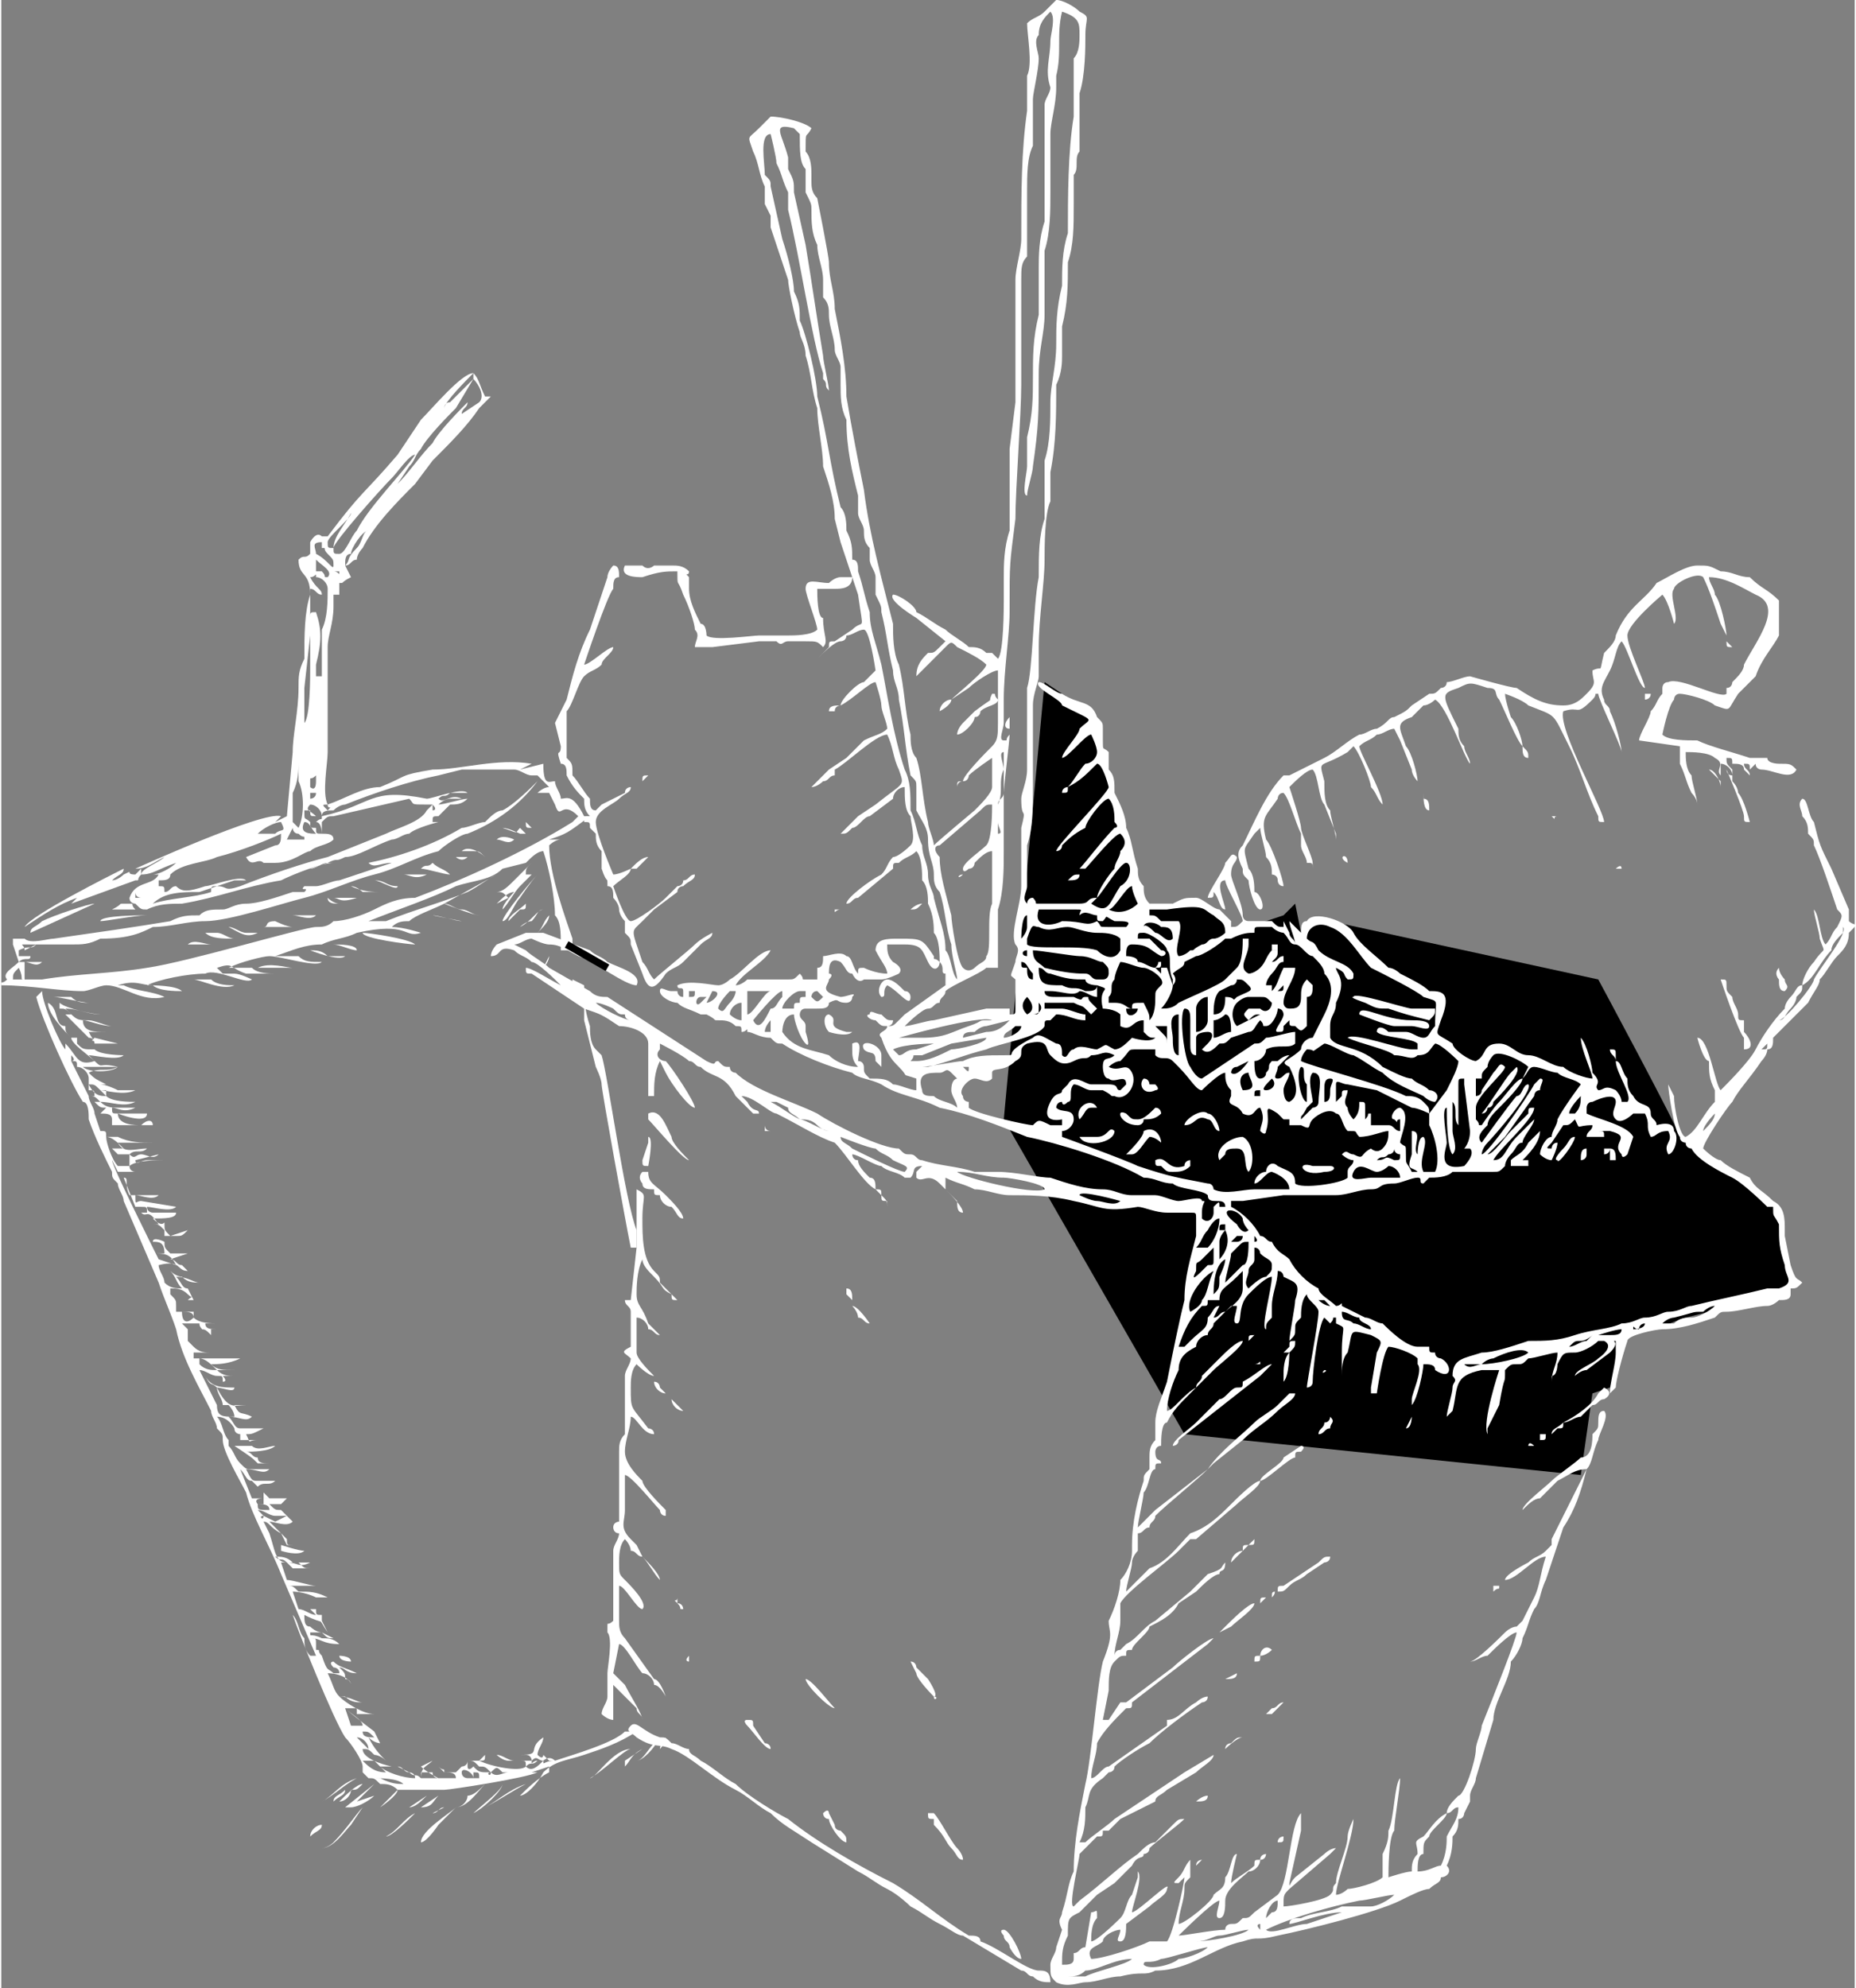 <?xml version="1.0" encoding="UTF-8"?>
<!DOCTYPE svg PUBLIC "-//W3C//DTD SVG 1.1//EN" "http://www.w3.org/Graphics/SVG/1.1/DTD/svg11.dtd">
<!-- Creator: CorelDRAW X8 -->
<svg xmlns="http://www.w3.org/2000/svg" xml:space="preserve" width="50.454mm" height="54.028mm" version="1.1" style="shape-rendering:geometricPrecision; text-rendering:geometricPrecision; image-rendering:optimizeQuality; fill-rule:evenodd; clip-rule:evenodd"
viewBox="0 0 318 341"
 xmlns:xlink="http://www.w3.org/1999/xlink">
 <rect x="0" y="0" width="318" height="341" fill="#808080" stroke="none"/>
 <defs>
  <style type="text/css">
   <![CDATA[
    .str0 {stroke:black;stroke-width:1.261}
    .fil2 {fill:none}
    .fil0 {fill:black}
    .fil1 {fill:white}
   ]]>
  </style>
 </defs>
 <g id="Layer_x0020_1">
  <path class="fil0" d="M179 117l-7 75 31 54 68 7 2 -14 3 -1 3 -9 5 -1c0,0 2,-1 5,-2 4,-1 8,-2 8,-2l8 -1c0,0 0,-1 1,-2 1,-1 1,-2 1,-2l-2 -11 -5 -5 -8 -5 -2 -2c0,0 -1,0 -2,-1 0,-1 -14,-27 -14,-27l-46 -10 -3 0 -2 2 -1 -5 -2 2 -6 2 -3 1c0,0 -3,-4 -4,-4 -2,-1 -6,-1 -6,-1l-5 1 -8 -31 -3 -4 -6 -4z"/>
  <g id="_2085640889184">
   <g>
    <path class="fil1" d="M93 302c0,0 1,-1 2,0 0,0 0,0 0,0 -2,0 -2,1 -2,0zm0 0c-1,1 -2,2 -3,1 1,-1 1,0 2,-1 -1,0 -1,1 -1,0 1,-1 1,0 2,0 0,0 0,0 0,0zm-9 2c1,-1 1,-1 2,0 1,0 1,0 1,0 -1,0 -2,1 -3,0 -1,0 0,1 0,0zm-2 1l-1 0c0,0 0,-1 0,-1 1,0 1,0 1,1zm-1 -2l1 0c1,0 1,0 2,1 -2,0 -2,0 -3,-1zm-2 1c0,-1 2,0 2,1 0,0 0,0 -1,0 0,0 -1,0 -1,-1zm-3 0c1,0 2,0 2,1l-2 0c0,0 0,0 0,-1zm32 -7c0,0 0,0 0,0l-1 0c0,0 0,0 0,0 -2,2 -9,4 -12,5 0,0 0,0 -1,0l-1 -1c0,0 0,1 -1,0 0,-1 1,-2 1,-3 -3,2 0,3 -4,3 1,0 1,0 1,0 1,0 1,1 1,1 -1,0 -2,0 -3,0 -1,0 -2,-1 -3,-1 0,0 1,1 2,1l2 0c1,0 1,0 1,1 -1,1 -6,0 -8,-1 0,0 0,0 1,-1 0,1 0,1 -1,1l-2 0c0,1 -1,1 -1,1 0,0 0,0 -1,1 0,0 0,0 -1,0 0,0 0,0 0,0l-1 0 -1 -1c1,1 1,0 1,1 0,0 0,0 0,1 0,0 0,0 0,0 0,0 -1,0 -1,0 0,0 -2,-1 -3,-2l2 -1c-1,1 -2,1 -2,3 -1,-1 -1,0 -2,-1l-2 -1c1,0 1,1 2,1 0,0 1,0 1,1 -2,0 -5,-1 -6,-2 1,0 1,0 2,0 0,0 -5,-1 -5,-3 1,0 1,0 2,1 0,0 1,0 2,1 -1,-1 -2,-2 -3,-4 1,1 2,1 2,1 0,0 -1,-2 -1,-2 0,0 -4,-3 -5,-4 1,0 1,0 2,0 0,1 0,0 0,1 0,0 2,0 3,0 -2,0 -5,-2 -6,-3 1,0 1,0 1,0 1,1 2,1 3,1 -1,0 -2,-1 -4,-1 -1,-1 -1,-2 -2,-4 2,0 4,1 4,2 0,0 0,-1 -1,-1 0,-1 0,-1 -1,-2 1,0 1,1 3,1 -2,-1 -3,-1 -4,-2 0,0 -1,0 0,1 0,0 1,0 1,1 0,0 0,0 -1,0 -1,-1 -1,0 -2,-3 -1,-1 0,-1 -1,-1 0,0 0,0 0,0l0 -1c0,-1 0,-1 -1,-1 2,0 2,1 5,1 -1,-1 -2,-1 -3,-1 -2,-1 -2,0 -2,-1 1,0 1,0 2,0 1,1 1,1 2,1l-2 -1c0,0 -1,0 -2,-1 -1,0 -1,-1 -1,-2 4,2 2,0 4,3l-1 -2 2 0c-1,0 -1,0 -2,0l0 -1c-1,0 -1,0 -1,-1 -1,0 0,0 -1,0 0,0 0,0 0,0l1 1c-1,0 -2,-1 -3,-1l-1 -3c0,0 2,0 4,1 0,0 0,0 0,0 2,0 2,0 2,0 -2,-1 -3,-1 -5,-1 -1,-1 -1,-1 -2,-1 1,0 4,0 5,0 -1,0 -4,-1 -5,-1l-1 -3c0,0 1,0 1,0 1,1 1,1 1,1 1,0 0,0 1,0 1,0 1,0 2,0 -1,0 -1,0 -2,-1 -1,0 -1,0 -2,0 2,0 2,1 4,0 0,0 -2,0 -3,0 -1,-1 -2,-1 -3,-1 1,1 1,0 2,1 -2,0 -2,-2 -3,-5l-1 -2c1,0 1,1 3,2 -1,-1 -1,-1 -2,-2 1,0 3,1 4,0 0,0 0,0 -1,-1l-2 1c0,0 0,0 0,0l-2 -1c-1,0 0,1 0,0 0,0 0,0 -1,-1 1,0 2,1 3,1 1,0 2,0 2,0l-1 -1c-1,0 -1,0 -2,-1l3 0 -2 0c0,0 0,0 1,0 0,0 0,0 1,-1 -1,0 -3,0 -4,0l0 -1c-1,-1 -1,-1 -1,-1 1,-1 2,0 3,-1 0,0 -2,0 -3,0 -1,0 -1,0 -2,-2 2,0 3,1 4,0 -1,0 -1,0 -3,0 -1,0 -1,0 -2,-1 -1,-1 -1,-2 -2,-3l0 -1c-1,-1 -1,-3 -2,-4 2,0 3,2 3,2 0,1 1,1 1,1l0 1c0,0 0,0 0,0 0,0 0,0 0,0 1,0 2,0 3,0 -2,0 -1,1 -2,-1 1,0 1,0 3,-1 -1,0 -2,0 -4,0 -1,0 -1,-1 -2,-2 2,0 3,1 4,0 -2,-1 -2,0 -3,-2l2 0c-2,0 -3,1 -5,-3 1,0 3,1 3,0 -2,0 -4,0 -5,-2 1,2 1,1 2,2 0,1 1,2 1,3 0,0 -1,0 -1,0l-3 -6c1,0 2,1 3,1 1,0 1,0 1,1 1,0 0,-1 0,-1l2 0c-1,0 -2,0 -3,-1 1,0 2,0 3,0 -2,0 -3,0 -4,-1 1,0 3,0 5,-1 -1,0 -3,0 -4,0l-4 0 0 -1 1 0c0,0 1,0 1,0 1,0 3,0 5,0 -1,0 -2,0 -4,0 -1,0 -2,0 -3,-1 0,0 0,0 -1,-1 0,0 0,0 0,0l0 -1c0,0 0,-1 0,-1 1,0 1,0 2,0 1,0 1,0 2,1l0 -1 1 0c-1,0 -2,0 -2,-1 0,0 1,0 2,0 -1,0 -3,0 -4,-1 0,-1 0,0 0,-1l2 0c-1,0 -1,0 -2,0 -1,0 -1,0 -3,0l0 -1c0,-1 0,-1 -1,-2 2,0 1,0 2,0 -1,0 -1,0 -2,0l0 -1c1,0 2,0 3,1 1,1 1,0 0,1 1,0 1,0 1,0l-1 -2 2 0c0,0 -1,0 -2,0 -1,0 -1,-1 -2,-2 2,0 3,1 4,1 -1,0 -2,0 -3,-1 0,0 -1,0 -2,-1 1,1 1,2 2,3 -1,0 -2,0 -3,-1 0,-1 -1,-2 -1,-3 4,-1 3,1 5,1l-1 -1 2 0c-1,0 -1,0 -2,0 -1,0 -1,-1 -2,-1l3 -1c-1,0 -2,0 -3,0 -1,-1 -1,-1 -1,-2 1,0 2,0 3,0 0,0 -1,0 -3,0 0,0 -2,-1 -2,0 1,0 2,0 2,2l-2 0c2,0 3,0 4,2l-3 -1c-1,-2 -8,-16 -8,-17l1 2c1,0 0,0 1,0 0,1 0,1 1,1l0 0c-1,0 -1,0 -1,-1 2,0 4,0 6,0 -1,0 -3,0 -4,0 0,0 -1,0 -1,-1 -1,0 -1,0 -2,0 -1,-1 -2,-4 -2,-5 1,0 2,1 3,2l-2 0c1,1 1,1 1,1 1,0 1,0 2,0l0 1c0,0 0,0 0,1 1,-1 5,-1 6,-1 -1,0 -2,0 -3,0 -1,0 -2,1 -2,0l4 -1c-1,1 -2,0 -3,0 -1,0 -1,1 -2,0 1,-1 2,0 3,-1 -2,0 -4,1 -5,-1 2,0 3,0 6,0 -2,0 -4,0 -6,-1 -1,0 -1,0 -2,0 0,-1 0,-1 -1,-1l-1 -3c0,-1 -1,-2 -1,-3 1,0 1,0 2,1l0 0c0,0 -1,0 -1,0l0 0c1,1 1,1 2,1l-1 1c1,0 2,0 2,1l0 1c0,0 0,0 0,0 0,0 0,0 0,0l2 0c2,0 3,0 5,0 0,-1 -1,-1 -2,0 -1,0 -4,0 -4,-2 0,0 5,2 5,0 -1,0 -4,0 -5,0 -1,0 -1,0 -1,-1 1,0 2,1 4,0 -1,0 -2,0 -3,0 -1,0 -2,0 -3,-1 2,0 4,1 6,0 -1,0 -4,0 -5,-1 -1,0 -2,0 -3,-2l0 1c1,0 1,0 1,1 -1,0 0,0 -1,0l0 0c-1,-2 -2,-4 -3,-6 1,0 1,0 1,1 1,0 2,1 2,2l0 1c1,0 1,0 2,1l1 1c0,0 0,0 0,0 0,0 0,0 0,-1 0,0 0,0 -1,0 1,0 4,1 6,0 -1,0 -2,0 -3,0 -2,-1 -3,-1 -3,-1 0,0 4,0 5,0 -1,0 -3,0 -4,0 -2,-1 -2,-1 -3,-2 2,-1 3,0 5,-1 -1,1 -5,1 -6,0 2,0 3,0 6,0 -4,-1 -2,1 -5,-2 1,0 5,1 6,0 0,0 -4,0 -5,-1 -2,0 -2,0 -3,-1 0,0 0,0 0,-1 -1,0 -1,0 -1,0 0,1 3,3 4,4 -3,1 -3,-1 -5,-3 0,0 0,0 0,0l0 1c-1,-1 -4,-8 -4,-10 -1,1 -1,1 -1,1l0 0c1,4 6,15 8,18 1,0 1,2 1,3 1,3 3,7 4,9 0,1 0,1 1,2 0,1 1,2 1,3l6 14c1,3 2,5 3,8 1,5 4,10 6,14 0,1 1,2 1,3 1,1 1,1 1,2 0,2 3,7 4,9 1,4 4,9 6,14l6 14c-1,0 -1,0 -1,0 -1,-1 -1,-2 -1,-3 -1,-1 -1,-3 -2,-4 1,3 7,18 9,21 1,1 3,4 3,5l0 1c0,0 0,0 0,0l1 1c1,0 1,0 2,1 1,0 2,0 3,1 3,0 5,0 8,0 1,0 14,-2 16,-3 0,0 -1,0 -1,0l3 -1c0,0 0,0 0,0l0 1c-2,1 -4,3 -5,4 1,0 3,-2 4,-4 2,-2 4,-2 7,-3 3,-1 6,-2 9,-4l-1 0zm3 1l0 0c0,0 0,0 0,0l0 0zm-2 -84c0,-1 0,-2 0,-3 -2,-5 -5,-27 -6,-30 -1,-1 -1,-1 -1,-1 -1,-1 -1,-3 -1,-4 -1,-3 -1,-5 -1,-7l-2 -1c0,1 0,1 0,2l2 1 0 4 2 8c0,0 1,2 1,3 0,1 4,23 5,28l1 0zm-11 -51c0,0 0,0 0,-1l-2 0c0,-2 0,-4 -1,-5 0,-3 -1,-8 -2,-11 -1,0 -2,1 -3,2l-4 1c-2,2 -5,2 -8,3 -4,2 -10,4 -15,6l2 0c0,0 0,0 1,0 5,-2 9,-3 14,-5 2,-1 3,-2 5,-3l-9 5c1,0 2,1 3,1 1,0 2,1 3,1 -1,0 -6,-2 -6,-2 -2,1 -5,2 -6,3 -1,0 -2,0 -3,1 2,0 5,1 5,1 -3,1 -2,-2 -11,0 -2,1 -4,1 -6,2 -3,0 -5,1 -8,2 1,0 3,0 4,0 1,1 2,1 4,1 -1,1 -7,-1 -9,-1 -1,0 -5,1 -7,2l2 0c1,0 2,0 2,0 1,1 3,1 4,1 -1,0 -4,0 -5,0 -3,-1 -2,-2 -5,-1l1 1c1,0 1,0 2,0 1,0 3,1 3,1 -1,1 -6,-2 -8,-1 -3,0 -8,1 -10,2l0 0c1,0 5,0 6,1 -1,0 -4,0 -5,-1 -2,0 -3,-1 -6,0 1,0 0,0 1,0 2,1 5,1 7,2 -4,1 -7,-2 -10,-2 -1,0 -3,1 -4,1 -4,0 -9,-1 -14,-1 0,-1 0,0 1,-1 -1,-1 1,-2 2,-3l-1 -3 0 -1c1,0 1,0 2,0 1,1 4,0 5,0 7,-1 14,-2 20,-3 2,-1 3,-1 5,-1 1,-1 2,-1 4,-1 1,0 2,-1 4,-1 2,0 5,-1 8,-2 0,0 2,0 2,0 1,-1 -1,0 0,-1 1,0 1,0 2,0 1,0 3,-1 4,-1 3,-1 6,-2 9,-3 -2,0 -3,1 -4,0 5,-1 11,-3 16,-6 1,0 3,-1 4,-1 1,-1 2,-2 3,-2 2,-1 5,-4 6,-5 -3,4 -7,7 -12,9 -1,0 -4,2 -5,3 -4,1 -7,3 -11,4 -4,1 -8,3 -12,4 -4,1 -13,4 -17,4 -3,0 -6,1 -9,1 -2,1 -4,2 -9,2 -2,1 -3,1 -5,1l-5 0c0,0 0,0 -1,0l-2 0c-1,0 0,0 0,1l2 -1c-1,1 -1,0 -3,1l0 1 1 0c1,0 1,0 1,0 0,1 -1,0 -2,1 1,0 0,0 2,0 2,0 1,0 2,0 -1,1 -2,0 -3,0l0 3c-1,0 0,0 -1,-2 0,0 0,1 0,0l0 0c-1,1 -1,1 -1,2l5 0c6,-1 12,-1 18,-2 7,-1 27,-7 29,-7 1,0 2,0 3,-1 2,0 5,-1 7,-2 2,-1 4,-2 7,-2 8,-3 19,-8 27,-13l1 -1c-3,-3 -3,1 -4,-2l0 0 -1 -2 -2 0c0,0 1,-1 2,-1l-2 -2c0,0 0,0 0,0 -1,0 -1,0 -1,0 -1,0 -2,-1 -3,-1 -3,0 -6,0 -9,0l-4 1c-5,1 -11,3 -16,5 0,0 -1,0 -2,1 -1,0 -2,0 -2,1 9,-2 8,-5 18,-3 1,0 6,-2 7,-1 -1,0 -2,0 -3,0 -1,1 -1,0 -2,1 1,1 2,-1 4,0 0,0 -1,0 -2,0 0,0 -1,0 -2,1 1,0 4,-1 5,-1 -1,1 -2,1 -3,1 -1,1 -1,1 -1,1l-1 1c-1,0 -1,0 -1,1l1 0c0,0 -4,1 -5,2 -1,0 -2,1 -3,1 -3,1 -6,3 -8,3 -2,1 -1,0 -3,1 -1,0 -2,1 -3,1l3 -1c1,0 0,0 1,0 -2,0 -7,2 -9,3 -6,1 -11,3 -17,4 -2,0 -4,0 -6,1 -1,0 -1,0 -2,-1 0,0 -1,0 -1,-1 1,-3 4,-2 5,-4l-1 0c1,0 3,-1 4,-2 -3,1 -4,2 -6,2l0 0c0,-1 3,-2 4,-3 -2,1 -3,2 -5,2 0,0 22,-10 25,-9l-1 1 2 -1 1 -11c0,-3 1,-7 1,-11 0,-2 0,-3 1,-5 0,-4 0,-8 1,-11 0,-4 -2,-3 -2,-6 1,-1 1,0 2,-1l0 -2c0,0 1,-2 2,-1l1 0c6,-8 6,-7 12,-14l4 -6c2,-2 7,-8 9,-8 1,1 1,2 2,4l1 0c-1,1 -1,1 -2,2 -2,3 -5,6 -8,9l-3 4c-3,3 -7,7 -9,11 0,0 -1,1 -1,2 -1,0 -1,1 -2,1l1 2c-2,1 -1,1 -2,1 0,0 0,1 0,2l-1 0c0,1 0,2 0,2 0,3 -1,5 -1,7 0,3 0,6 0,9l0 9c0,2 -1,7 0,9 3,-1 6,-3 9,-3 5,-2 3,-2 9,-3 5,0 11,-2 17,-1l-2 1 4 -1c0,4 1,3 2,3 0,1 1,2 1,3 1,0 2,-1 4,3 0,0 0,0 0,0l1 0c0,0 0,0 0,0 -4,3 -4,3 -7,4 1,0 1,0 1,0l1 0c-1,0 -2,1 -2,1 0,5 3,13 4,16 0,1 0,1 0,1 -1,0 -1,0 -2,0 0,0 0,0 0,1 1,0 2,0 2,0zm-18 139c1,0 1,0 2,1l-1 0c-1,1 -1,0 -1,0l0 -1zm-8 3l0 -1c1,0 1,0 2,0 0,1 1,1 1,1 -1,0 -3,0 -3,0zm-3 1c-1,0 -2,0 -4,-1l-1 0c1,0 4,0 5,1zm-6 -4c0,0 0,0 0,0 1,0 1,0 1,0l2 2c-2,0 -3,-1 -4,-2 1,0 1,0 1,0zm-1 -3c-1,-1 -1,-1 -1,-1 1,0 2,1 2,2l-1 -1zm0 -2c1,0 1,0 2,1 -1,0 -2,0 -2,-1zm-1 0c0,0 0,-1 0,0 0,0 0,0 0,0zm-2 -4c1,1 3,2 3,3 0,0 -1,0 -2,0l-1 -3zm-15 -35c1,0 2,0 2,1 -2,0 -2,0 -2,-1zm2 0c-1,-1 0,0 0,0 0,0 0,-1 0,0 0,0 0,0 0,0zm-1 0c-1,0 -1,0 -1,0 0,0 -1,-1 1,-1 0,0 0,0 0,1 0,0 0,0 0,0zm-4 -6c1,1 1,2 2,2 1,1 2,2 3,3 -2,0 -2,0 -3,0l-2 -5zm-2 -11c0,0 1,1 1,2 -2,0 -3,0 -3,-2 1,0 1,0 2,0zm-5 -8c1,0 2,1 3,2 -1,0 -2,0 -3,-1l0 -1zm0 -6c0,1 1,1 0,1l-2 0 -1 -1c1,0 1,0 2,0 1,0 1,0 1,0zm-3 -2c1,0 2,0 2,1 -1,1 -2,1 -2,-1zm-19 -44c1,1 0,1 0,1 0,0 0,0 0,-1 0,-1 0,1 0,0zm62 -42c0,0 0,0 0,-1 1,1 0,1 0,1zm-50 15c-1,0 -1,0 -1,0 0,-1 0,0 0,-1 0,1 1,1 1,1zm26 -12c0,0 0,1 1,1 1,1 1,0 1,1l-1 0c-1,0 -1,0 -2,0l1 -2zm4 1c-1,0 -3,0 -2,-2 1,0 1,1 2,2zm-27 8c1,0 2,0 2,-1 2,-2 6,-2 8,-3 4,-1 9,-3 11,-4 0,1 0,2 -1,2l-5 2c1,2 2,0 3,1 1,0 1,0 2,0 3,0 5,-2 6,-2 1,-1 3,-1 4,-2 0,-1 -1,-1 -2,-1 0,-1 0,-1 0,-2 1,-1 1,-1 2,-1l13 -3c1,1 0,1 3,1 1,0 0,0 1,0 -1,1 0,0 -1,1 -1,2 -5,3 -7,4l-10 4c-4,1 -10,3 -15,5 -3,1 -2,0 -4,0 -1,0 -1,0 -1,1 0,0 0,0 0,0 0,0 0,0 0,0 -3,1 -7,1 -10,2 2,-2 5,-2 8,-2l6 -2c0,0 1,0 2,0 -1,-1 -6,1 -7,1 -3,1 -4,1 -5,0 0,0 0,0 0,0 -1,0 -1,1 -2,1 0,-1 0,-1 -1,-1l0 -1zm21 -10c1,2 0,1 -1,2 -1,0 -3,0 -3,0l0 0c1,-1 3,-2 4,-2zm8 -2c-1,-1 -1,-1 0,-1 0,1 1,0 0,1zm-4 0l1 0c0,1 0,1 1,1 -1,-1 -2,-1 -1,-2 1,0 2,1 2,2 0,1 0,0 -1,1 1,0 1,2 1,2 -1,0 -1,0 -1,-1 -1,0 -1,0 -1,-1 -1,-1 -1,0 -1,-2zm1 -2c0,0 0,-1 0,-1 1,0 0,0 1,0 0,1 -1,1 -1,1zm0 -2c0,0 0,0 0,-1 0,-1 0,0 1,-1 0,1 0,1 0,1 0,2 -1,1 -1,1zm1 -3c0,-1 0,-1 0,-1l0 1zm-4 9c0,-1 0,-4 0,-5 1,-2 1,-4 1,-5 0,1 0,2 0,4 0,-1 0,-1 0,-1 0,0 0,0 0,0 1,2 1,6 0,8l-1 -1zm3 -32c0,-1 0,-7 0,-8 1,0 1,1 2,1 0,-1 -1,-1 -2,-3 1,0 1,-1 1,0 1,0 2,1 2,2 0,2 0,5 -1,7 0,2 0,6 0,8 0,0 0,0 -1,0 0,-1 0,-2 0,-2 1,-4 1,-6 0,-9 0,0 0,5 0,6l0 -6c-1,0 -1,0 -1,1l0 4c0,1 0,3 0,5 0,1 0,8 -1,9 0,-1 0,-4 0,-6l1 -9zm4 -11c0,0 1,0 1,0 0,1 0,0 -1,0zm2 -1c-1,0 0,0 -1,0l1 0zm-5 -1c1,1 3,2 2,3 -1,0 0,0 -1,-1 0,0 0,0 -1,0l0 -2c0,0 0,0 0,0 0,0 0,0 0,0zm0 -1c0,-1 -1,-2 1,-2 0,1 0,1 0,1 1,0 0,0 1,1 1,1 1,1 1,2 0,1 -1,-1 -3,-2zm5 2c0,-1 0,-2 1,-2 0,-1 2,-4 3,-4 -1,0 -1,2 -2,3 -2,2 -1,2 -2,3zm-3 -4c0,-1 4,-4 4,-5 -1,2 -3,4 -3,6 -1,0 -1,0 -1,-1zm1 1c0,-1 8,-10 10,-12 1,-1 3,-4 4,-4 -2,3 -8,9 -10,13 -1,1 -2,4 -3,4 -1,0 -1,0 -1,-1zm13 -14c1,-1 1,-2 2,-3 1,-2 5,-6 6,-7l3 -5c1,1 2,3 1,4l-3 2c0,-1 1,-1 1,-2 -1,1 -5,5 -6,7 -2,2 -4,5 -6,7l2 -3zm6 -10c0,-1 4,-5 5,-6 0,1 0,1 0,1l-2 2c-1,1 -1,1 -2,2 -1,0 -1,1 -1,1z"/>
    <path class="fil1" d="M4 159c3,-2 6,-4 9,-5l-1 1 11 -4c1,0 0,0 1,-1 0,-1 0,0 0,-1 0,0 -1,1 -1,1 -2,0 0,-1 -2,0 0,0 -1,1 -2,1 1,-1 2,-1 2,-2 -2,1 -16,8 -17,10z"/>
    <path class="fil1" d="M23 207c0,0 1,0 1,0 1,0 1,0 1,1l-1 0c1,1 1,-1 3,2 -1,0 -2,0 -2,0 -1,0 -1,0 -1,0 1,0 1,0 2,0 1,0 1,0 2,1l0 1c0,0 0,0 1,0 1,0 0,0 1,0 1,0 1,0 2,-1l-3 1c-1,-1 -1,-1 -1,-2 0,-1 0,1 -2,-1 2,0 4,0 4,-1 0,0 0,0 -1,0l-3 0c0,0 -1,0 -1,-1 1,0 4,1 5,0l-6 -1c-1,0 -1,1 -1,-1 1,0 3,1 4,0 0,0 -2,0 -5,0 -1,-2 0,-3 -1,-3l2 5z"/>
    <path class="fil1" d="M12 178c-1,-1 -1,-1 -1,-2 1,0 2,0 2,0 1,1 2,2 2,2 1,0 1,1 0,-1l3 0c-2,0 -4,0 -4,-2 1,0 3,1 5,1 -1,0 -3,-1 -4,-1 -2,0 -2,0 -4,-2 2,0 4,1 6,1 -1,0 -6,-1 -7,-2l0 1c0,0 0,0 0,0 1,0 1,0 2,1 -1,0 0,0 -1,0 1,1 1,1 2,2l-2 0c-2,0 -1,-3 -3,-4 0,2 3,5 4,6z"/>
    <path class="fil1" d="M5 160l11 -5c-1,0 -7,2 -9,3 -1,1 -2,1 -2,2z"/>
    <path class="fil1" d="M85 153c1,0 1,0 2,1l-2 1c1,-1 2,-2 3,-2 0,0 -2,2 -2,3 1,-1 2,-3 3,-4 0,0 1,-1 2,-2l-1 0c0,-1 0,-1 1,-2 -1,1 -2,2 -3,3 -1,1 -2,2 -3,2z"/>
    <path class="fil1" d="M40 248c3,2 3,2 4,3 0,0 0,0 0,0 1,0 2,0 2,0 -1,0 -2,0 -2,-1 -1,0 -1,-1 -2,-1 1,0 4,0 5,-1 -1,0 -3,1 -4,0 -1,0 -2,0 -3,0z"/>
    <path class="fil1" d="M17 158c1,0 6,-1 8,-1 -1,0 -8,0 -8,1z"/>
    <path class="fil1" d="M61 309c0,0 0,0 0,0l3 -3 -5 4 1 0c1,0 3,-1 4,-2l-3 1z"/>
    <path class="fil1" d="M71 162c-1,-1 -8,-2 -9,-2 0,1 8,2 9,2z"/>
    <path class="fil1" d="M72 316c1,0 3,-3 3,-3 1,-1 3,-3 3,-3 -1,1 -6,4 -6,6z"/>
    <path class="fil1" d="M23 156c-1,-1 0,-1 -1,-1 0,0 -1,0 -1,0 -1,0 0,0 -2,1 0,0 0,0 0,0 0,0 0,0 0,0l3 0c1,0 1,0 1,0z"/>
    <path class="fil1" d="M86 158c1,0 2,-3 3,-4 0,0 2,-3 3,-4 -1,1 -6,7 -6,8z"/>
    <path class="fil1" d="M55 317c2,0 4,-3 5,-4l2 -3c-1,1 -3,4 -5,6 0,0 -1,1 -2,1z"/>
    <path class="fil1" d="M55 309c2,-1 4,-3 6,-4 -3,1 -4,3 -6,4z"/>
    <path class="fil1" d="M33 168c1,0 5,2 7,1 -1,0 -3,0 -4,-1 -1,0 -3,0 -3,0z"/>
    <path class="fil1" d="M59 164c-1,0 -2,0 -3,0 -1,-1 -2,-1 -3,-1 0,0 5,2 6,1z"/>
    <path class="fil1" d="M43 159c2,0 2,0 4,0 1,0 2,0 3,0 -1,0 -3,-1 -3,-1 -2,0 -1,1 -2,1 0,0 -1,0 -2,0z"/>
    <path class="fil1" d="M101 305c2,-1 6,-5 7,-5 -3,0 -6,5 -7,5z"/>
    <path class="fil1" d="M93 166c1,-1 1,-2 1,-2l-1 2 0 0z"/>
    <path class="fil1" d="M15 172c-1,0 -2,0 -3,-1 -1,0 -2,0 -3,0 1,0 5,1 6,1z"/>
    <path class="fil1" d="M58 156c-1,0 -5,0 -6,0 1,0 4,0 6,0z"/>
    <path class="fil1" d="M16 179c1,0 3,0 4,0l-4 -1c-1,1 0,0 0,1z"/>
    <path class="fil1" d="M35 160c1,1 3,1 5,1 -1,0 -2,-1 -3,-1 0,0 -2,0 -2,0z"/>
    <path class="fil1" d="M48 265c0,0 0,1 0,1 0,0 0,0 0,0 0,0 3,1 4,0 -1,0 -4,-1 -4,-1z"/>
    <path class="fil1" d="M66 315c1,0 4,-3 5,-4 -2,1 -3,3 -5,4z"/>
    <path class="fil1" d="M58 309c1,0 2,-1 2,-2 1,0 1,0 2,-1 -1,0 -3,2 -4,3z"/>
    <path class="fil1" d="M74 148c-1,1 -1,0 -2,1 1,0 4,1 5,1 -1,-1 -2,-1 -3,-2z"/>
    <path class="fil1" d="M61 163c0,-1 -3,-1 -4,-1 1,0 3,1 4,1z"/>
    <path class="fil1" d="M36 162c-1,0 -3,-1 -4,0 1,0 3,0 4,0z"/>
    <path class="fil1" d="M65 310c0,0 -1,0 0,0 0,0 3,-2 3,-3 -1,1 -2,2 -3,3z"/>
    <path class="fil1" d="M89 159c2,-1 3,-3 4,-3 -1,0 -1,1 -2,2 -1,0 -2,1 -2,1 0,0 0,0 0,0z"/>
    <path class="fil1" d="M87 158c0,0 1,-1 2,-2 1,0 1,0 1,-1 -1,1 -3,2 -3,3z"/>
    <path class="fil1" d="M90 143l-1 -1c-1,1 0,1 -3,0 1,0 3,1 3,1 1,0 1,0 1,0z"/>
    <path class="fil1" d="M78 310c2,0 4,-3 5,-4 -1,1 -2,2 -3,2 0,1 -1,2 -2,2z"/>
    <path class="fil1" d="M54 157l-4 0c1,0 3,1 4,0z"/>
    <path class="fil1" d="M79 146c1,0 1,0 2,0 1,0 1,0 2,1 -1,-1 -3,-2 -4,-1z"/>
    <path class="fil1" d="M44 160c-1,0 -2,0 -2,0 -1,0 -2,-1 -3,-1 2,1 3,2 5,1z"/>
    <path class="fil1" d="M50 166c-1,0 -4,-1 -6,0 1,0 5,0 6,0z"/>
    <path class="fil1" d="M74 148c1,0 2,0 4,0l-1 0c0,0 0,0 -1,0 0,0 -1,0 -2,0l0 0z"/>
    <path class="fil1" d="M68 152c-2,0 -2,-1 -4,-1 1,0 4,2 4,1z"/>
    <path class="fil1" d="M24 194c-1,0 -3,0 -5,0 0,0 2,0 3,0 0,0 2,0 2,0z"/>
    <path class="fil1" d="M81 311c2,-1 5,-4 5,-5 0,1 -4,4 -5,5z"/>
    <path class="fil1" d="M56 284c1,0 0,0 2,0 0,1 2,1 2,1 0,-1 -2,-1 -2,-1l-2 0z"/>
    <path class="fil1" d="M61 154l-4 0c1,0 1,1 4,0z"/>
    <path class="fil1" d="M65 153c-1,0 -3,0 -5,-1 1,0 2,1 2,1 1,0 2,0 3,0z"/>
    <path class="fil1" d="M72 310c2,0 2,-1 3,-2l-3 2z"/>
    <path class="fil1" d="M53 315c1,-1 2,-1 2,-2 -1,0 -2,1 -2,2z"/>
    <path class="fil1" d="M33 169c-1,0 -4,0 -5,0 1,0 3,0 5,0z"/>
    <path class="fil1" d="M109 302c1,0 2,-2 3,-3 0,0 1,0 1,-1l0 0c-1,2 -3,4 -4,4z"/>
    <path class="fil1" d="M83 310c2,-1 5,-3 7,-4 -3,1 -5,3 -7,4z"/>
    <path class="fil1" d="M88 144c0,0 -2,-1 -3,0 1,0 2,1 3,0z"/>
    <path class="fil1" d="M107 303c0,0 -1,0 0,0 0,0 0,-1 0,-1l3 -2c-2,1 -2,2 -3,3z"/>
    <path class="fil1" d="M90 160l1 0 -1 0 0 0zm2 0c1,-1 2,-2 2,-3 -1,1 -1,2 -2,3l0 0z"/>
    <path class="fil1" d="M113 300c0,0 1,-1 1,-2l0 0c-1,1 -1,2 -1,2z"/>
    <path class="fil1" d="M48 263l1 2c-1,0 -1,0 -2,0l5 0c0,0 -1,0 -2,0 -1,0 -1,0 -1,-1l-1 -1z"/>
    <path class="fil1" d="M80 147l-2 0c0,0 1,1 2,0z"/>
    <path class="fil1" d="M70 310c1,0 2,-1 3,-2l-3 2z"/>
    <path class="fil1" d="M91 142c-1,-1 -1,-1 -1,-1 0,1 0,1 1,1z"/>
    <path class="fil1" d="M79 158l-5 -1c1,0 4,1 5,1z"/>
    <path class="fil1" d="M70 151l-3 0c1,0 2,0 3,0z"/>
    <path class="fil1" d="M57 309c1,-1 2,-1 2,-2 -1,1 -2,1 -2,2z"/>
    <path class="fil1" d="M73 150l-4 0c1,0 2,1 4,0z"/>
    <path class="fil1" d="M58 155c-1,0 -2,-1 -2,-1 0,1 1,1 2,1z"/>
    <path class="fil1" d="M74 311c1,0 1,-1 2,-1l-2 1z"/>
   </g>
   <path class="fil1" d="M183 339c1,0 2,0 3,-1 2,0 5,-2 8,-2 -1,1 -6,2 -8,3 -1,0 -2,0 -3,0zm13 -2c0,-1 1,0 3,-1 1,0 7,-2 8,-2 -1,1 -4,2 -5,2 -1,1 -5,2 -6,1zm9 -4c0,0 0,0 -1,0 1,0 1,0 1,0zm0 0c2,0 3,-1 4,-1 1,0 4,-1 5,-1 -1,1 -7,2 -9,2zm11 -3c0,0 0,0 0,0 0,0 0,0 0,1 -1,-1 0,-1 0,-1zm1 -1c0,-1 1,-3 2,-3 0,1 0,2 -1,2 0,0 -1,1 -1,1zm4 1c1,0 6,-2 9,-2l-6 2c-2,0 -6,2 -7,1 -1,0 0,0 0,0 4,-2 11,-4 16,-5 1,0 5,-1 6,-1 -1,1 -3,2 -4,2 -1,0 -1,0 -2,0l-3 0c-2,1 -5,1 -7,2 -1,0 -2,0 -2,1zm-17 -105c-1,-2 2,-6 4,-7 -1,2 -1,4 -2,5 0,1 -2,2 -2,2zm29 1c0,1 2,1 2,2 -1,0 -2,-1 -3,-1 -1,-1 -2,0 -2,-2 1,0 2,1 3,1zm-25 0l1 -2c-1,0 -1,1 -2,2 0,2 -1,2 -3,4l-1 1c-1,0 0,0 -1,0 1,-3 2,-5 4,-7 1,0 1,0 1,-1 1,0 1,0 1,0l1 0c0,0 0,0 0,0 0,-2 1,-2 3,-4 0,0 1,-1 1,-1 0,1 0,2 0,3 0,2 -2,3 -3,4 -1,0 -1,1 -2,1zm20 -2c-1,0 -2,-1 -2,-1 0,0 1,0 1,0 1,1 1,1 1,1zm-20 -2c0,-1 0,-5 2,-6 0,1 -1,3 -1,3 0,2 0,2 -1,3zm0 -6c0,1 0,1 -1,1 -2,2 -3,3 -2,1 0,-2 0,-1 1,-2 1,-1 2,-2 2,-2l0 2zm2 4c0,-1 1,-4 1,-5 0,0 1,-1 1,-1 1,-1 1,-1 2,-1 0,1 0,4 -1,4 -1,1 -3,3 -3,3zm7 -1c-1,0 -3,2 -3,2 -1,-1 0,-2 0,-3 0,-1 1,-1 1,-2l0 -1c0,0 0,-1 0,-1 1,0 1,1 1,1 1,1 2,1 2,2 0,1 0,1 -1,2zm-8 -6c0,-1 1,-2 1,-2 1,2 0,4 -1,5 0,-1 0,-2 0,-3zm3 -1c0,0 0,0 1,0 0,1 -1,1 -1,1 0,0 0,0 -1,0l1 -1zm-7 2c1,-1 1,-2 2,-3 0,0 1,-2 2,-2 0,2 -1,4 -2,5 -1,0 -1,0 -2,0zm10 -2c0,0 0,0 0,0 0,0 1,1 0,1l0 -1zm-6 -1c0,-1 0,-1 1,-1 0,0 0,0 0,1 0,0 0,0 -1,0zm-48 -10c0,0 1,0 2,0l-2 0c-1,0 0,0 0,0zm3 0c3,0 5,1 8,1 1,0 7,1 7,2 -2,1 -14,-2 -15,-3zm28 5c-1,1 -3,0 -4,0 -1,0 -3,-1 -3,-1 0,-1 7,1 7,1zm20 4c-4,-3 0,-3 1,-1 0,1 1,2 1,2 -1,1 -2,-1 -2,-1zm-66 -13c-1,-1 -2,-1 -2,-2 0,0 5,2 6,2 1,1 2,1 3,2 2,1 3,1 2,2 -1,0 -7,-3 -9,-4zm-14 -8c0,0 0,0 1,0l2 1c0,1 1,1 2,2 1,0 2,0 3,1 0,0 1,1 2,1 -1,0 -4,-2 -5,-2 -2,-1 -3,-2 -5,-3zm108 13c-1,0 -3,0 -5,0 -1,0 -4,1 -3,-1 1,-2 3,0 4,0 1,0 2,-1 2,-1 1,0 2,1 2,2zm-76 -12c-1,-1 -3,-1 -4,-2 -1,0 -2,0 -2,-1 -1,-3 1,-3 3,-3 1,0 1,-1 2,0 1,1 0,0 1,1 0,0 -1,0 -1,2 0,1 1,2 1,3zm72 9c1,-1 1,0 2,-1 0,0 1,0 1,-1 0,1 1,1 1,1 0,1 0,1 -1,1 -2,-1 -1,0 -3,0zm-79 -16c-1,0 -1,0 -1,0 1,0 1,0 1,0zm96 17c-1,0 0,0 -1,0 0,0 0,0 1,0zm-151 -28c1,0 3,1 3,1 1,1 1,1 2,1 0,1 1,1 1,1 -1,0 -5,-2 -6,-3zm63 11c0,0 1,0 1,0 0,1 0,1 -1,0zm91 17c0,0 0,0 0,0 0,0 0,0 0,0zm-125 -23c0,-1 1,-2 1,-2l0 2c0,0 -1,0 -1,0zm-6 -3c0,-1 1,-2 2,-2 0,0 0,2 0,3 -1,0 -2,-1 -2,-1zm-5 -2c-1,1 -1,-1 0,-1 0,0 0,0 1,0 0,0 -1,1 -1,1 0,0 0,0 0,0zm33 8c2,-1 7,-1 7,-1l-3 1c-2,0 -2,1 -3,1 0,0 -1,-1 -1,-1zm69 10c0,0 0,0 0,0 0,0 0,0 0,0 0,1 0,0 0,0zm-104 -19c0,0 0,0 0,-1 1,0 1,0 1,0 0,1 0,1 -1,1zm98 16c0,1 0,1 0,1 0,0 -1,0 -1,0 0,-1 0,-1 1,-1zm-95 -15c1,-2 1,-2 1,-2 2,0 0,2 -1,2zm2 1c0,-1 2,-3 2,-3 0,0 1,0 1,0 0,1 -1,2 -1,2 -1,1 -1,2 -2,1zm102 19c1,-1 3,-2 4,-1 1,0 1,2 2,3 2,0 1,0 2,1 2,0 4,-1 5,-1 0,1 0,2 -1,3 -1,1 -2,0 -2,0 -2,1 -1,2 -3,1 -1,0 -1,-1 -2,0 0,0 1,1 2,1 0,1 -1,1 -1,2 0,0 0,1 0,1 -1,1 -8,2 -9,1 0,-2 -1,-2 -3,-3 -1,-1 -2,0 -2,1 -1,0 -2,1 -2,2 1,0 2,-2 3,-2 0,0 3,1 3,3l-6 0c-2,0 -5,1 -7,0 0,0 0,-1 -1,-1 -5,-1 -6,-1 -12,-3 -2,-1 -13,-5 -13,-5 0,-1 0,0 0,-1 1,0 2,-1 2,-2 0,-2 -2,-1 -3,-2 0,0 0,-1 1,-1 0,0 0,1 1,0 1,0 0,-2 1,-3 1,0 2,1 3,1 0,0 1,0 2,0 2,1 1,1 2,1 2,1 4,-2 3,-4 -1,-2 -2,0 -4,-1 0,0 1,-1 2,-1 2,-2 1,-2 3,-2 1,0 2,0 3,0 0,0 0,1 0,1 1,1 2,0 3,1 0,0 0,0 1,1 0,0 0,0 0,0 2,2 3,4 4,4 0,0 3,-3 4,-3 0,1 0,2 1,3 0,0 0,0 0,1 -1,2 1,1 2,3 2,1 2,-1 3,-1 1,2 0,3 0,4 1,1 1,0 1,0 1,-3 -1,-5 2,-3l1 1c0,0 0,0 1,0 0,0 0,0 0,1 1,0 1,0 2,0 2,1 1,0 2,-1zm-69 -10c1,-1 0,-1 1,-1 0,0 0,0 0,0 0,0 0,0 1,0l5 -2c0,0 6,-1 6,-1 0,1 -5,2 -6,2 -2,1 -4,2 -6,2l-1 0zm-27 -7c0,0 4,-5 5,-5 0,0 0,1 0,1 -1,1 -1,2 -2,2 -1,2 -2,4 -3,2zm84 12c-1,-2 0,-3 1,-3 0,1 2,3 -1,3zm4 0c-1,0 0,-1 1,-2 1,1 0,2 -1,2zm-47 -2c0,0 0,-1 0,-1 0,-1 2,0 4,-2 2,-1 0,-2 2,-3 4,-1 3,1 4,2 1,1 2,2 4,1 2,-1 2,0 3,-1 2,0 2,-1 4,0 -1,1 -2,0 -2,2 0,0 0,2 1,2 1,1 3,-1 3,1 0,0 -1,1 -1,1 -1,0 0,-1 -2,-1 -1,0 -2,0 -3,0 -1,0 -3,-2 -4,0 0,0 -1,1 -1,1 0,1 -1,0 -2,2 -2,4 2,3 2,3 0,0 0,0 0,1 -1,0 -2,0 -2,0 -2,-1 -2,-1 -3,0 -1,0 -10,-2 -11,-3 0,0 0,0 0,-1 0,0 -1,0 -1,-1 -1,-1 1,-3 2,-3 1,0 2,1 3,0zm-42 -11c0,0 0,-3 0,-4 1,0 3,0 4,0 -1,0 -3,4 -4,4zm11 -3c0,0 0,-1 1,-1 0,0 1,1 1,1 -1,1 -1,1 -2,0zm-1 -1c0,0 0,0 0,0 0,1 0,1 0,1 -1,0 -1,0 -1,1 -1,0 -1,0 -1,1 -1,0 -1,0 -2,0 0,-1 2,-3 3,-3 0,0 1,0 1,0l0 0zm102 20c-1,0 -2,2 -1,2 1,1 0,0 1,0 0,1 0,1 0,2 -1,0 -1,-1 -2,-1 -1,0 -2,0 -3,0 0,-1 0,-1 0,-2 -1,0 0,0 -1,1l0 0c0,0 0,0 0,0l0 -2c0,-1 0,-1 -1,-1 0,1 0,2 -1,3 0,0 -1,-1 -1,-2 -1,-1 0,-2 0,-3 -1,0 -1,0 -1,1l-1 1c0,0 0,0 0,0l0 0c0,-1 0,-1 0,-1l0 -2c0,-1 1,0 2,0l5 1c2,1 4,2 6,3 1,0 3,1 3,1 0,1 0,1 0,2 1,2 2,6 1,8 -1,0 -1,0 -2,0 -1,-2 1,-5 0,-6 -1,0 -1,3 -1,3 -1,-1 1,-4 -1,-4 0,1 0,3 0,4 -1,3 0,2 1,3 0,0 0,0 -1,0 0,0 0,0 0,0 -1,-2 -1,-1 -1,-3 0,-2 0,-1 -1,-2 0,-1 2,-5 0,-6zm-68 -12c0,-1 1,-1 2,-2 0,0 1,0 1,0 0,1 -2,2 -3,2zm56 7c1,0 0,1 0,2 0,1 0,2 -1,2 0,-1 0,-2 0,-2 0,-1 0,-2 1,-2zm-63 -7c0,-1 1,-1 2,-1 0,0 1,-1 2,-1 0,0 4,-1 4,-1 -1,1 -2,2 -4,2l-4 1zm59 12c0,0 1,-1 1,-1 0,-1 -1,-4 0,-5 2,0 1,3 1,5 0,1 -1,1 -1,1 -1,1 -2,2 -2,2 0,-1 0,0 1,-2zm-70 -12c0,0 14,-4 16,-3 0,0 0,0 0,0 -3,0 -1,0 -4,1 -3,1 -4,2 -8,2l-4 0c0,0 0,0 0,0l0 0zm70 8c0,0 0,2 0,3 -1,0 -2,-5 -1,-6 1,0 0,2 1,3zm-10 -4c0,0 -2,3 -3,2 0,0 0,-1 1,-1 0,0 2,-1 2,-1zm-36 -10c1,1 0,2 -1,2 1,0 1,0 1,-1 0,0 0,0 0,-1zm-2 2c-1,-1 -1,-2 0,-3 0,0 2,2 0,3zm24 2c0,0 0,2 0,3 0,-1 0,-1 -1,-2 0,0 0,0 -1,-1 1,0 1,0 2,0zm49 18c0,-1 0,-5 0,-5 1,1 0,3 1,4 0,-1 0,-4 0,-4 0,-1 0,-2 0,-3 0,-1 0,-1 1,-1 0,0 0,0 0,1l1 8c0,2 -1,3 -1,3 1,0 0,0 1,0 1,1 -1,3 -1,3 -5,1 -3,-3 -3,-4 0,-1 -1,-6 0,-6 0,1 0,7 1,8 1,-1 0,-3 0,-4zm20 -3c0,-1 2,-3 2,-3 0,1 0,2 -1,3l-1 0zm-67 -10c-1,0 -1,-2 -1,-3 0,-1 -1,-4 1,-4l0 7zm6 -3c0,0 0,-2 0,-3 1,0 2,-1 2,-1 1,0 1,2 1,3 -1,0 -2,1 -3,1zm-15 -5c1,0 2,0 2,0 0,1 -2,2 -2,0zm12 4c0,-1 0,-3 0,-4 0,-1 1,-2 2,-2 0,1 0,3 0,4 0,1 -1,2 -2,2zm-59 -6c0,0 0,0 0,0 1,-1 -1,0 -2,0 -4,-1 -2,-2 -2,-3 1,-1 0,-1 0,-1 0,-1 0,-3 2,-2 1,1 1,2 2,2 1,2 2,1 2,1 2,0 2,0 3,0 1,0 3,-1 3,-1 1,-1 -1,-2 -1,-2 -1,-1 -1,-2 -1,-3 1,0 2,0 3,0 3,0 3,1 4,3 1,2 2,1 2,0 1,1 0,2 1,2 0,1 0,1 0,2l-7 5c-1,1 -1,1 -1,1 -1,1 -1,1 -2,1 0,1 -2,1 -1,2 1,3 2,4 3,5 2,2 0,1 3,2 0,1 0,2 0,2 -1,0 -3,-1 -4,-1 -1,-1 -2,-1 -4,-1 -1,-1 -1,-1 -1,-2 0,0 0,-1 -1,-1 0,-1 1,-4 -1,-3 0,0 0,-1 0,0 0,0 0,0 0,1 0,1 0,2 1,3 -2,0 -4,-1 -5,-2 -3,-1 -6,-1 -8,-4 0,0 0,-3 2,-3 0,1 1,4 2,5 1,1 0,-2 0,-2 0,0 0,0 0,-1 0,-1 -1,-1 -1,-2 0,0 0,-1 1,-1 1,0 0,0 2,0 1,0 2,0 2,-1 2,-1 1,0 3,0 0,0 1,0 1,-1zm42 1c0,-1 0,-2 0,-3 3,1 0,0 1,4 0,0 2,0 3,1 0,0 0,1 0,2 2,1 2,-1 4,-1 0,1 0,1 0,2 1,1 1,1 2,1 -1,1 -4,0 -4,0 -1,1 -2,2 -3,2 -2,-1 -1,-1 -3,0 -1,0 -3,-1 -4,0 -1,0 -1,2 -2,1 0,-1 0,-2 -1,-2 -2,-1 -3,-2 -4,-1 -6,3 -2,3 -5,3 -3,0 -5,0 -7,1 -1,0 -6,1 -7,1 1,0 1,0 1,0 4,-1 6,-2 10,-3 2,-1 9,-2 10,-4 0,-1 0,-1 1,-1 0,0 1,-1 1,-1 2,0 3,1 5,1 0,0 0,-1 0,-1 -1,0 -3,-1 -4,-1 -1,0 -2,0 -3,0 0,-1 0,-1 0,-1 1,0 4,0 5,0 2,1 1,0 3,2l1 -1c0,0 0,0 -1,-1 -1,-1 0,-1 -1,-1 -1,0 0,1 -2,0 -1,0 -2,0 -3,0 -1,0 -2,0 -2,-1l0 0c0,0 1,0 1,0 2,0 4,1 5,0 1,0 2,1 3,1 0,0 0,0 0,0 0,0 0,0 0,0 0,1 0,1 0,1zm0 -3c0,1 -1,1 -2,1 -2,-1 -2,0 -4,-1 -3,0 -4,0 -4,-3 1,0 1,1 2,1 3,1 4,1 6,1 0,1 2,1 2,1zm-11 -1c-1,0 -1,-1 -1,-2 -1,0 -1,0 -1,-1 1,0 1,1 2,2 0,1 0,1 0,1zm35 8c-1,-1 -1,-3 0,-4 0,0 1,-1 2,-1 1,0 1,0 2,0 1,0 1,0 2,1 0,1 -1,2 -2,1 0,0 0,0 -2,0 -1,1 -1,1 0,2 0,0 0,0 0,0 1,-1 1,-1 2,-1 0,0 -4,2 -4,2zm-20 -11c1,0 3,1 4,1 1,0 4,2 3,3 -1,1 -1,1 -1,2 0,1 0,3 -1,4 0,-1 0,-1 -1,-3 -2,0 -2,0 -2,1 -1,0 -1,-1 -3,-1l-1 0c0,-1 0,0 0,-1 1,-1 0,-2 1,-3 0,-1 1,-3 1,-3zm-16 -1c-1,0 -1,-1 0,-1 0,1 0,0 0,1zm1 -1c1,0 7,1 8,1 2,0 3,1 4,1 1,1 1,1 1,2 0,0 0,1 -1,1 0,0 -1,0 -1,0 -1,0 -1,-1 -2,-1 -1,0 -3,0 -7,-1 -1,-1 -2,-1 -2,-3zm31 11c0,-1 0,-3 1,-4l2 -1c1,0 1,-1 1,-1 1,0 1,0 2,1 1,1 0,1 -2,2 -1,1 0,0 -2,0 0,1 0,3 -2,3zm11 -4c0,0 0,0 0,0 1,-1 1,-1 1,-1 0,1 0,1 -1,1zm-43 -8c0,0 0,-1 0,-1 1,-3 1,-2 2,-2 2,1 3,0 5,0 1,0 3,1 5,1 1,0 3,0 4,1 0,1 0,1 0,2 -1,2 -3,1 -4,0 -3,-1 -11,0 -12,-1zm-1 -1c0,0 0,-4 1,-4 0,0 0,0 0,1 0,0 0,0 0,1 0,1 -1,2 -1,2zm24 -2c1,0 2,0 2,2 -1,1 -2,-1 -3,-1 -2,-2 -2,-1 -2,-1 0,-1 2,-1 3,0zm-21 -3c1,0 5,0 6,0 2,0 1,0 1,1 0,0 0,0 0,0 1,-1 2,0 3,0 0,1 0,1 1,1 1,-1 0,-1 2,0 2,0 3,0 2,1 0,0 -2,0 -3,0 -2,0 -1,0 -2,-1 -2,1 -2,0 -6,0 -2,1 -5,1 -4,-2zm19 1c0,0 0,0 0,-1 0,0 0,0 1,0l2 0c7,-1 6,0 8,1 1,1 2,1 2,3 0,0 -1,1 -2,1 -1,0 -1,1 -2,1 -2,1 -1,1 -2,1 -1,1 -2,1 -2,1 -1,-1 1,-5 0,-6 0,0 -2,0 -3,0 -1,-1 -1,-1 -2,-1l0 0zm48 30c-1,-1 -2,-1 -3,-2 -1,0 -3,-1 -5,-2 -4,-4 -8,-3 -9,-5 0,-1 0,-1 0,-2 0,-2 1,-2 1,-4 2,-4 0,-5 0,-6 2,1 1,1 2,2 1,0 1,0 1,-1 -1,-2 -4,-2 -6,-4 -1,-2 -1,-1 -2,-2 0,-2 2,-3 4,-2 3,1 5,5 7,7 2,1 8,4 9,5 3,1 2,0 2,5 -1,1 -1,2 -2,2 -1,0 -2,-1 -3,-1 -1,0 -2,0 -3,0 -1,-1 -2,-1 -2,0 1,1 6,1 7,2l0 1c0,0 -1,0 -1,0 -2,0 -10,-3 -11,-2 2,1 7,2 8,3 2,0 3,1 4,0 2,0 2,-1 3,-2 1,0 4,3 4,3 0,1 -1,3 -2,5l-3 4c0,-1 0,-1 -1,-2 -1,-1 -2,-1 -3,-1 -4,-2 -16,-5 -18,-6 0,-1 1,-2 1,-2 2,0 0,1 3,-1 1,0 4,2 5,2 2,1 3,2 5,3 2,2 5,3 7,4 0,0 1,1 2,1 1,-1 0,-2 -1,-2zm-55 -31c1,0 3,-4 4,-4 0,1 1,3 1,3 -1,1 -3,2 -5,1zm-21 8c0,1 -1,1 -2,2 0,0 -1,1 -2,0 -1,-1 -2,-8 -2,-9 -1,-4 -2,-7 -2,-10 -1,-1 -1,-2 0,-2l7 -6c1,-1 1,-1 2,-1 0,1 0,6 -1,7 -1,1 -4,3 -4,4 0,1 1,0 1,0 1,0 1,-1 1,-1 1,-1 2,-2 3,-2 0,3 0,6 0,9 -1,2 0,8 -1,9zm3 -35c0,2 0,4 0,7 0,1 -1,1 -1,2l0 3c0,1 1,2 0,2 0,0 0,-4 0,-5 1,-2 0,-4 1,-6 0,-1 -1,-3 0,-3 0,0 0,0 0,0zm-37 -93c2,8 4,22 6,28 0,0 0,1 0,1 1,1 0,1 1,2 0,-1 -1,-5 -1,-6 -1,-6 -2,-13 -3,-19l-2 -9c0,-2 0,-2 -1,-4 0,-1 0,-1 0,-2 -1,-4 -3,-6 1,-5 1,1 1,1 1,1 0,3 0,5 1,6 0,1 0,3 0,4 0,0 0,0 0,0 1,2 1,2 1,3 0,2 0,4 1,6 0,2 1,4 1,6 0,1 0,2 0,3 1,1 1,2 1,3 0,2 1,4 1,6 0,1 1,2 1,3 0,1 0,2 0,3 0,2 0,4 1,6 0,5 1,9 2,13 0,1 0,2 0,3 0,1 1,2 1,3 0,1 0,2 1,3 0,1 0,1 0,2 0,1 1,2 1,3 0,1 0,2 0,3 1,2 1,2 1,3 1,4 1,6 2,10 0,2 1,3 1,5 1,5 1,8 2,13 1,1 1,1 1,2 0,1 0,3 0,4 1,2 2,3 2,5 0,3 1,4 1,6 0,1 0,2 1,3 1,3 1,6 2,9 0,2 1,5 1,6 -1,-1 -1,-4 -2,-5 0,-3 -1,-5 -2,-9 0,-1 -1,-2 -1,-4 0,-2 -1,-3 -1,-5 -1,-2 -1,-4 -2,-6 0,-3 0,-5 -1,-7 -2,-6 -3,-13 -4,-18 -1,-4 -2,-6 -2,-9 -1,-3 -1,-4 -2,-7 0,-1 0,-2 -1,-2 0,-2 0,-3 -1,-5 0,-1 0,-3 -1,-4 -2,-8 -2,-11 -4,-19 0,-3 -2,-11 -3,-13 0,-2 0,-3 -1,-5 0,-2 -1,-6 -2,-9l-2 -9c0,-1 0,-1 -1,-2 0,-2 -1,-7 1,-7 0,0 1,4 1,5 1,2 1,3 2,5 0,1 0,2 0,3zm44 2c-1,3 -1,6 -1,8 0,1 0,2 0,3 0,1 0,4 0,5 -1,4 -1,7 -1,11 0,3 0,6 -1,10 0,2 0,3 0,5 0,1 -1,5 0,5 0,-1 1,-4 1,-5 1,-7 1,-9 1,-16 0,-4 1,-7 1,-10 0,-4 0,-7 0,-11 1,-3 1,-7 1,-10 0,-2 0,-3 0,-5 0,-2 0,-3 0,-5 0,-2 1,-5 1,-8 0,-2 0,-1 0,-2 1,-4 0,-7 1,-11 3,1 3,2 3,4 0,1 0,3 -1,4 0,4 0,7 0,10 -1,6 -1,14 -1,20 -1,3 -1,6 -1,9 -1,4 -1,7 -1,10 0,4 -1,7 -1,10 0,3 0,7 -1,10 0,1 0,4 0,5 0,1 0,3 0,5 -1,3 -1,6 -1,10 -1,5 -1,16 -2,19 0,2 0,3 0,5 0,3 0,7 0,9 0,2 -1,4 -1,5 0,4 1,1 0,5 0,2 0,3 0,5 0,1 0,3 0,5 0,3 -2,8 -1,10 1,1 0,2 0,3 -1,3 -1,2 0,3 0,0 0,0 0,1 0,1 0,2 0,4 0,1 0,1 -1,1 0,-1 0,-1 0,-1 -1,0 -4,0 -4,0l-9 2c-1,0 -4,1 -5,1 0,0 3,-3 4,-3 1,0 1,-1 2,-1 0,-1 1,-1 1,-2 1,-1 6,-3 7,-4 0,0 1,0 2,0 0,-1 0,-2 0,-3 0,-3 0,-5 0,-7 1,-3 1,-7 1,-10 0,-1 0,-3 0,-5 0,-2 0,-3 0,-5 0,-1 1,-9 1,-10 -1,1 0,1 -1,1 -1,0 0,-2 0,-3 0,-2 0,-3 0,-4 0,-5 1,-11 1,-15 0,-9 0,-8 1,-16 0,-5 1,-18 1,-23 0,-5 0,-9 0,-14 0,-2 0,-3 0,-4 0,-2 0,-3 1,-4 0,-1 0,-3 0,-4 0,-1 0,-2 0,-4 0,-1 0,-2 0,-3 0,-3 0,-6 1,-8l0 -8c0,-1 1,-5 1,-7 0,-1 -1,-3 0,-4 0,-2 1,-3 2,-4 1,1 0,4 0,5 0,3 -1,5 0,8 0,1 -1,2 -1,3l0 10c0,1 0,2 0,3 0,2 0,5 0,7zm-8 82c0,0 0,3 0,4 0,2 0,3 -1,4 -1,1 -5,5 -5,6 1,0 1,-1 1,-1 1,-1 4,-3 4,-3 0,0 0,4 0,5 0,1 -2,3 -3,4 0,0 -6,5 -7,6 0,-1 -1,-3 -1,-4 -1,-4 -1,-8 -2,-11 -1,-1 -1,-3 -1,-4 -1,-4 -1,-8 -2,-12 -1,-2 -1,-5 -1,-7 -2,-8 -4,-15 -5,-23 -1,-5 -2,-10 -3,-16 0,-5 -1,-10 -2,-15 0,-3 -1,-5 -1,-8 0,-1 -2,-11 -2,-11 -1,-1 -1,-2 -1,-3 0,-1 0,-1 0,-1 0,-1 0,-3 -1,-4 0,-4 0,-2 1,-4 -1,-1 -5,-2 -7,-2 0,0 -1,1 -2,2 -2,2 -2,1 -1,4 1,2 1,4 2,6 0,0 0,1 0,1 0,1 0,1 0,1 0,1 0,1 0,1l1 2c0,0 0,0 0,1 0,0 0,0 0,1 1,3 2,6 3,9 0,1 1,6 2,9 0,1 1,2 1,4 1,3 1,6 2,9 0,3 1,7 1,10 1,3 2,6 2,9l1 4c1,3 2,6 3,9 1,7 1,4 -1,6l-3 2c-1,0 -1,0 -1,1 0,0 -1,1 -2,2 1,-1 3,-3 4,-3 0,0 1,0 1,-1 1,0 2,-1 3,-1 1,0 2,7 2,7 -1,1 -1,1 -2,2 -1,0 -4,3 -4,4 2,-1 5,-4 6,-4 0,0 1,3 1,4 0,1 1,3 1,4 -1,1 -2,1 -4,2 0,0 -1,1 -1,1 -1,1 -1,1 -2,2l-3 2c-1,1 -2,2 -3,3 1,0 2,-1 2,-1 1,0 1,-1 2,-1 0,0 0,0 0,-1 2,-1 7,-6 9,-6 1,2 1,4 2,6 1,3 1,2 -4,6l-3 2c-1,1 -2,2 -3,3 1,0 1,0 2,-1 1,0 2,-2 3,-2l4 -3c0,-1 1,-2 2,-2 0,2 0,4 1,5 0,1 1,4 0,5 0,0 -2,2 -3,2 -1,1 -1,2 -2,3 -2,1 -6,4 -6,5 1,0 1,-1 2,-1l6 -5c0,-1 0,-1 1,-1 1,-1 2,-1 3,-2 1,1 1,4 1,5 1,1 1,3 1,4 1,2 1,4 1,5 1,1 1,4 1,5 -1,-1 -1,0 -1,-1 -2,-3 -2,-3 -6,-3 -2,0 -4,0 -4,2 1,2 2,3 2,4 -2,0 -4,-1 -4,-1 -1,0 -1,0 -1,1 -1,-1 -1,-3 -2,-3 -1,-1 -3,0 -4,0 0,1 0,2 -1,2 0,1 0,1 0,2 0,0 -1,0 -2,0 -1,0 0,0 -1,-1 -1,1 -1,1 -2,1 -1,0 -1,0 -2,0 -1,0 -2,0 -2,0 -2,0 -1,0 -3,0 0,0 -1,1 -2,1 1,-2 5,-4 6,-6 -2,0 -5,4 -7,5 0,0 -1,1 -2,1 -1,0 -5,-1 -7,0 0,1 1,0 1,1l0 1c-1,0 -1,-1 -1,-1l-1 0c-1,0 -2,-1 -2,0 0,1 2,2 3,2 1,1 2,1 4,2 0,0 1,0 1,0 2,1 1,1 2,1 1,0 2,0 3,1 1,0 1,0 1,1 1,0 1,-1 1,0 1,0 2,1 4,1 1,1 1,1 2,1 3,2 8,4 12,5 1,1 3,1 5,2 3,2 6,2 10,4 5,1 10,3 15,5 5,1 15,4 20,7 2,0 3,1 5,1 1,1 5,1 6,2 0,0 0,0 0,0 0,2 3,0 3,2 -1,0 0,0 -1,0 0,-1 0,-1 -1,0 0,0 0,1 0,1 0,1 -1,2 -2,1 0,0 0,-1 0,-1 0,-2 1,-2 0,-2 0,-1 -3,0 -4,0 -1,0 -3,-1 -4,-1 -1,0 -3,0 -4,0 -2,0 -3,-1 -5,-1 -3,0 -6,-1 -9,-2 -2,0 -6,-1 -9,-1 -1,0 -2,0 -4,0 -3,-1 -6,-1 -9,-2 -1,0 -1,-1 -2,-1 -1,0 -1,0 -2,-1 -3,0 -11,-4 -14,-6 -4,-2 -11,-4 -14,-7 0,0 -1,0 -1,-1 -1,0 -1,0 -2,-1 -1,0 0,1 -2,0l-17 -11c-1,0 -2,0 -3,-1l-7 -4c-1,-1 -3,-2 -4,-3l-2 -1c1,0 2,-1 3,-1 0,0 2,1 3,1 2,0 3,1 5,2 3,1 8,5 10,5 1,-2 -3,-3 -5,-4 -1,-1 -2,-1 -3,-2l-8 -3c-1,0 -2,0 -3,0l-5 2c0,0 -1,1 -1,2 2,0 1,-2 4,-1 1,1 2,1 3,2 1,0 4,3 5,4 -2,-1 -5,-3 -6,-3 0,1 0,1 1,1l9 6c3,1 3,1 6,3 2,0 5,1 5,3 0,2 0,2 0,4 0,2 0,4 0,5 0,0 0,0 1,0 0,-2 0,-4 1,-6 0,0 1,2 1,2 1,2 4,6 5,6 0,-1 -4,-7 -5,-8 -1,0 -2,-1 -1,-2 0,-1 0,-1 0,-1 0,0 4,2 5,3 1,0 1,1 2,1 2,2 4,1 6,5l3 3c0,0 0,0 1,0 0,-1 -1,0 -2,-2 0,0 -1,-1 -1,-1 2,0 5,3 6,3 4,2 7,4 10,5 2,2 5,7 7,8 0,-1 0,-2 -1,-2 -1,-1 -2,-2 -2,-3 -1,0 -1,-1 -1,-1 1,0 4,2 5,2 1,1 3,1 4,2 0,0 1,0 1,0 1,-1 0,-2 2,-2 -1,1 -1,1 -1,1l0 1c1,1 2,-1 4,1l3 3c0,1 0,2 1,2 0,-1 -2,-3 -3,-4 0,-1 0,-1 0,-2 2,1 3,1 5,2 2,0 4,1 6,1 3,0 7,0 11,1 5,1 5,2 11,1 1,0 3,1 5,1l4 0c1,0 1,0 1,1 0,1 0,1 0,1 0,1 0,1 0,2 -1,4 -2,7 -2,11 -1,4 -2,9 -3,14 -1,3 -2,5 -2,7 0,1 0,2 0,3 -1,1 -1,2 -1,3 0,1 0,2 0,2 -1,1 -1,1 -1,2 -1,3 -2,7 -2,11 0,0 0,1 0,1 0,2 -1,4 -2,5 0,2 -1,5 -2,7 0,2 1,2 -1,7 -1,4 -2,17 -3,21 -1,5 -2,10 -2,15 -1,2 -1,4 -2,7 0,1 -1,1 0,3 0,0 -1,3 -1,3 0,1 -1,2 -1,3 0,2 0,2 1,3 2,1 4,0 5,0 2,0 4,-1 6,-1 4,-1 4,0 6,-1 6,0 10,-4 15,-5 3,-1 2,0 6,-1 5,-1 17,-4 21,-6 2,-1 4,-2 5,-2 1,-1 2,-1 2,-2 1,0 2,-1 1,-2l0 0c1,-2 1,-4 1,-5 1,-1 1,-2 1,-3 1,0 1,-1 1,-1l1 -2c0,-1 0,-1 0,-1 0,-1 1,-2 1,-3l3 -10c0,-3 3,-7 3,-10 1,-1 2,-3 2,-4 1,-2 1,-3 2,-5 1,-1 1,-3 2,-5l3 -9c2,-3 3,-6 4,-10 1,-1 1,-3 2,-5 0,-1 2,-4 1,-5 -1,0 -1,1 -1,2 0,1 0,1 -1,2 0,1 0,4 -2,4 -1,1 -4,3 -5,4 -1,1 -5,4 -5,5 1,-1 2,-2 3,-2l2 -2c0,0 1,-1 1,-1 2,-1 3,-2 5,-2 -1,2 -2,4 -3,6 -1,2 -2,4 -3,6 0,1 0,1 0,1l-1 1c-1,1 -2,1 -3,2 0,0 -4,2 -4,3 2,0 5,-4 7,-4 -1,3 -1,5 -2,7l-2 4c-1,1 -1,1 -1,1 -1,0 -2,1 -2,1 -1,1 -5,5 -6,5 1,0 2,-1 3,-1 1,-1 4,-4 5,-4 0,1 -4,11 -6,16 0,1 -1,3 -1,4 0,2 -2,8 -3,8 -1,1 -2,2 -2,3 1,0 1,-1 2,-1 0,2 -1,3 -2,5 0,1 0,3 -1,5 -1,0 -2,1 -4,1 0,-1 0,-3 1,-3 0,-2 0,-2 1,-3 0,-1 3,-3 3,-4 -2,1 -3,3 -4,4 -2,1 -1,1 -1,3 -1,1 -1,2 -1,3 -1,0 -4,1 -4,1 0,-1 0,-7 1,-8 0,-2 1,-7 1,-9 -1,1 -1,7 -2,9 0,1 0,2 -1,4 0,1 0,3 0,4 -1,1 -5,2 -6,2 0,0 -1,1 -2,1 0,-2 3,-10 3,-13 0,0 -1,2 -1,3 0,2 -2,6 -2,8 -1,1 0,1 -1,2 -1,1 -7,2 -8,2 0,-2 0,-2 1,-3l7 -6c0,0 1,-1 1,-1 -1,0 -2,1 -2,1l-5 4c-1,1 -1,2 -1,1l2 -9c0,-1 0,-1 0,-2 0,-1 0,-1 0,-1 -2,2 -2,12 -4,14l-4 3c-1,1 -1,1 -2,1 -1,1 -1,1 -2,1 0,0 -1,0 -1,1 -2,0 -7,1 -8,1 0,0 6,-6 7,-6 0,1 -1,3 0,3 1,0 1,-2 1,-3 0,-2 3,-4 4,-5 1,0 2,-1 2,-2 -1,0 -1,0 -1,1 -1,1 -3,2 -4,3 0,-1 1,-5 1,-5 -1,0 -1,3 -2,4 0,2 -1,2 -2,3 0,1 -5,5 -6,5 0,-2 1,-4 1,-6 0,-1 0,-1 1,-2 0,-1 0,-2 0,-2 0,0 0,-1 0,-1 0,0 0,0 0,0 -1,1 -1,2 -2,3 -1,1 -1,1 0,1 0,0 1,-1 1,-1 0,1 -2,10 -3,11 0,0 0,0 0,0l-3 0c-2,1 -8,3 -10,3 -1,-2 1,-2 2,-3 0,-1 2,-2 3,-2 0,1 -1,2 0,2 1,0 1,-2 1,-3l4 -3c1,-1 3,-2 3,-3 1,-2 -5,4 -6,4 0,-1 2,-6 1,-7 0,1 0,0 0,1l-1 3c-1,1 -1,3 -2,4 0,0 -4,4 -5,4 0,-1 0,-3 1,-4 0,-2 0,-1 -1,-1l-1 6c-1,0 -1,1 -2,1 0,1 0,1 0,1 0,1 -1,1 -2,1 0,-2 0,-3 1,-5 0,-3 0,-3 2,-4 1,-1 2,-2 3,-3l3 -2c1,-1 2,-2 3,-3 1,-2 2,-1 2,-2 0,0 1,0 1,-1 1,-1 5,-4 6,-5 -1,0 -1,0 -2,1l-3 3c-1,0 -2,1 -3,2 -3,2 -6,5 -10,8 0,0 0,0 0,0 -1,1 -1,1 -1,1 -1,0 1,-8 1,-9l3 -3c1,0 1,0 1,-1 1,0 1,0 1,0 1,-1 1,-1 2,-2 2,-1 4,-2 6,-3 0,-1 1,-1 2,-2l5 -3c1,-1 3,-2 3,-3 0,0 -5,3 -5,3l-12 8c-1,1 -4,3 -5,4 0,0 0,0 -1,0 1,-2 1,-4 1,-6 1,-2 0,-3 3,-5 0,0 0,0 1,-1 0,0 1,0 1,-1 1,-1 4,-3 6,-4 2,-2 6,-5 9,-7 0,0 1,0 1,-1 -1,0 -2,1 -2,1 -2,1 -3,3 -5,3 0,1 0,1 0,1l-10 7c-1,0 -2,2 -3,2 0,-2 1,-4 1,-6 1,-2 3,-4 5,-6 0,0 0,0 0,0 1,0 1,0 1,-1l13 -10c0,0 1,-1 1,-1 -1,0 -6,4 -7,5l-8 6c0,0 0,0 -1,0l-2 3c-1,0 0,0 -1,0l1 -5c0,-2 0,-4 1,-5 1,-1 1,-1 2,-1 0,-1 0,-1 1,-1 0,-1 3,-3 3,-4 2,-1 4,-2 5,-4l3 -2c1,-1 3,-3 4,-3 0,-1 1,0 1,-2 -1,1 0,1 -3,2 -1,1 -2,2 -3,3l-6 5c-2,1 -3,3 -5,4 0,0 -1,1 -1,1 -1,0 -1,1 -1,1 0,-2 1,-4 1,-6 0,-1 0,-2 0,-3 1,-2 8,-7 10,-9l2 -2c1,0 1,0 1,0l7 -6c1,-1 4,-3 4,-4 -1,0 -4,3 -5,4 -2,2 -4,4 -7,5 -2,2 -4,5 -7,6l-3 3c0,0 -1,1 -1,1 0,-1 1,-4 1,-5 0,-1 1,-2 1,-2 0,-1 0,-2 0,-3l0 0c1,0 1,-1 2,-1 0,-1 1,-1 1,-2 2,-2 7,-6 9,-8 0,0 1,-1 1,-1l5 -4c2,-2 4,-3 6,-5 1,-1 3,-2 3,-3 0,0 0,0 -1,0l-2 2c-1,1 -3,2 -4,3 -2,2 -6,5 -8,8l-9 7c-1,1 -2,2 -3,3 0,-1 1,-5 1,-6 1,-1 1,-4 2,-4 0,-1 0,-1 1,-1 0,-1 -1,0 -1,-2 0,0 0,-1 1,-1 0,-1 0,-4 1,-4 1,-2 2,-3 4,-5l4 -4c1,-1 5,-4 5,-5 -1,0 -3,2 -4,3l-3 3c0,1 -1,1 -1,2 -2,1 -4,4 -5,4 0,-2 1,-5 2,-7 0,-2 1,-3 3,-4 0,-1 1,-2 2,-2 0,-1 1,-1 1,-2 1,-1 2,-2 3,-3 1,0 1,0 1,0 0,1 -1,3 0,3 1,0 0,-3 2,-5 1,-1 3,-3 4,-3 0,2 -2,9 -1,9 0,-1 0,-1 1,-2 0,-1 0,0 0,-2 0,-2 1,-4 1,-6 1,0 1,1 1,1 2,1 3,1 2,4 0,1 -1,6 -1,7 1,-1 1,-1 1,-2 0,-1 0,-1 1,-2 0,-1 0,-3 1,-4 0,1 2,2 2,3 0,2 -2,12 -2,13 -1,0 -1,0 -1,0 1,0 0,0 1,0 0,0 1,0 1,-1 0,-2 1,-10 2,-11l1 1c1,-1 0,-1 1,-1 0,1 0,1 0,1 2,1 1,0 1,5 0,1 0,1 0,2 0,0 0,1 0,1l0 1c0,-1 0,-3 1,-4 1,-4 0,-4 4,-3 2,1 2,1 1,3l-1 6c0,0 0,0 0,1 0,0 0,0 1,0 0,0 1,-7 2,-8 1,0 4,1 5,2 0,0 0,0 0,1 1,1 -1,5 -1,6 0,1 0,1 0,1l0 0c1,-1 2,-6 2,-7 1,0 2,0 2,1 3,2 3,-1 1,-2 0,0 -1,0 -1,-1 -1,0 -1,0 -1,-1 -1,0 -1,0 -2,0 -2,0 -5,-3 -6,-4 -1,0 -2,-1 -3,-1l-4 -2c0,-1 0,0 -1,0 -1,-1 -3,-2 -3,-3 -2,-1 -4,-3 -5,-5 -1,-1 -2,-1 -3,-3 -1,0 -1,-1 -2,-1 -1,-2 -3,-4 -5,-5l0 -1c0,0 0,0 0,0l1 0c1,0 1,0 1,0l7 -1c3,0 5,0 9,0 2,0 4,-1 6,-1 2,0 1,-1 4,-1 1,0 3,-1 4,-1 1,0 0,1 1,1l1 -1c1,0 3,0 4,-1 2,0 3,0 5,0 0,0 1,0 2,0 1,0 1,0 2,-1l3 0c1,0 1,0 1,0 0,-1 0,0 0,-1l-1 0c1,-1 3,-3 3,-5 0,0 -2,2 -2,2 -1,2 -2,2 -3,3l0 1c0,0 -1,0 -1,0 0,-1 1,-2 1,-2 1,-1 1,-2 2,-2 0,-1 2,-3 2,-4 0,0 1,-1 0,0l-3 3c-2,2 -2,4 -4,4 1,-2 7,-7 7,-9 -1,0 -1,0 -1,1l-3 3c-1,1 -3,4 -4,4 1,-1 2,-2 3,-3l5 -7c0,0 0,-1 1,-1 0,-1 1,-2 0,-2 0,0 -1,1 -1,1 -1,2 -8,12 -9,12 0,0 0,-1 1,-2 1,-1 8,-9 7,-10 -1,0 -1,2 -2,2 -1,1 -6,8 -6,8 -1,-1 0,-2 1,-3 0,-1 1,-2 2,-3 1,-1 4,-4 4,-5 -1,0 -3,3 -4,4 -1,1 -3,4 -3,4 -1,0 0,0 -1,-1 0,-1 0,-1 0,-2 0,-2 5,-6 5,-7 -1,-1 -1,0 -2,1l-2 3c0,0 0,0 0,0 0,1 -1,1 -1,1 0,0 0,0 0,0 0,-1 0,-2 0,-3 0,0 1,0 1,0 0,-1 0,-1 1,-2 0,-1 1,-2 1,-2 1,-1 5,1 6,2l-1 2c1,-1 1,-2 2,-2 1,0 3,1 4,1 1,1 3,1 4,2 0,0 -3,4 -4,6 0,1 -1,2 -1,3 -1,0 -2,2 -2,3 0,0 1,1 2,1 0,0 1,-2 1,-3 -1,0 -1,1 -1,1 -1,0 -1,0 0,-1l2 -3c1,0 1,0 2,-1 1,2 0,1 3,1 0,1 -1,1 -1,2 1,0 1,0 1,0 1,0 1,0 2,0 0,-1 0,-1 -1,-1 0,0 0,0 1,0l1 0c4,1 0,2 2,4 0,0 0,1 1,0 0,0 1,-3 1,-3 -1,-2 -6,-3 -8,-4 0,0 0,0 0,0l0 -1c0,0 0,-1 1,-1 0,0 4,-2 4,0 0,1 -1,2 0,3 1,1 3,-1 3,-1 1,0 1,0 1,0 0,0 0,0 1,0 1,2 0,2 1,4 1,0 1,-1 3,-1 1,2 -1,2 0,4 1,0 2,-3 1,-4 0,-2 -3,-1 -3,-1 0,-1 -1,-1 -1,-2 0,-2 -2,-1 -3,-3 -1,-1 -1,-2 -1,-3 -1,-1 -1,-3 -2,-3 0,2 3,6 2,7 0,0 0,0 -1,0 0,-1 -1,-2 -1,-2 -2,-1 -2,0 -3,0 -1,-1 1,-1 -1,-3 0,-1 -1,-5 -2,-6 0,2 2,6 2,7 -1,0 -4,-1 -5,-2 -2,0 -4,-2 -6,-2 -2,0 -3,-2 -5,-2 -3,0 -2,2 -4,3 -1,0 -4,-2 -4,-3 -3,-2 -3,-1 -2,-4 2,-5 0,-5 -2,-5 -1,-1 -3,-2 -5,-3 0,0 -1,-1 -2,-1 -2,-2 -5,-4 -6,-6 -1,-2 -7,-4 -8,-2 -1,0 -1,1 -1,2 -1,-1 -1,-1 -2,-2 0,1 1,3 1,4 1,0 2,2 3,2 1,1 2,2 2,3 2,2 1,5 0,7 -1,2 -1,2 -2,4 -1,0 -2,1 -2,2 -2,2 -4,2 -2,3 1,2 2,5 0,6 -1,0 -1,-2 -1,-2 0,-1 1,-2 1,-3 -1,0 -1,1 -2,1 -1,0 0,-1 0,-2 0,0 2,-2 2,-2 -1,0 -2,1 -2,1l-1 0c-1,1 0,1 -1,2 0,1 -1,1 -1,1 -1,0 -1,-2 -1,-3 1,0 2,-1 2,-2 2,-1 4,0 5,-1 0,-1 0,-1 0,-2 -1,0 -4,1 -5,1 -1,1 -1,1 -2,1l-6 4c0,0 -3,2 -3,2 -1,0 -2,-2 -2,-2 -1,-1 -2,-9 -1,-10 1,0 1,1 1,2l0 4c0,1 0,2 1,2 0,0 0,0 0,0l0 -2c0,0 0,-1 0,-1 0,-1 2,-1 2,-1 1,0 1,1 0,2 0,0 -1,1 -1,1 1,1 2,0 3,-1 1,0 1,0 2,-1l3 -1c1,0 1,-1 2,-2 1,1 0,1 1,1 1,0 2,-2 2,-3 1,0 1,1 1,1 0,1 -2,3 -1,3 1,0 1,0 1,-1 0,0 0,0 1,-1 0,1 0,1 1,1 1,1 1,1 2,0 0,0 0,0 0,-1l0 0c0,-1 0,-3 0,-4 1,0 1,-1 1,-2 0,0 0,0 -1,-1 -1,1 -1,2 -1,3 0,2 -1,2 -2,2 -1,0 -1,-1 -1,-1 0,-2 2,-4 2,-6 -1,0 -1,0 -2,0 -1,2 -1,3 -2,4 0,0 0,0 0,-1l-1 0c0,-1 1,-2 1,-2 1,-1 1,-2 2,-2 0,-1 0,-1 0,-1 -1,0 -1,1 -2,1 1,-1 1,-1 1,-2 -1,0 0,0 -1,0 -1,1 -1,2 -2,3 0,0 -1,1 -2,1 -2,-1 0,-3 0,-5 0,0 0,0 0,-1 0,0 0,0 0,0l-1 0c0,1 0,4 -1,5 -1,1 -1,1 -2,2 -1,1 -6,3 -8,4 -1,1 -2,1 -3,1 1,-1 2,-3 2,-4l-1 -3c-1,0 0,0 -1,0l0 1c0,0 0,0 -1,-1 1,0 1,0 1,-1 -1,0 0,0 -1,1 -1,0 -2,-1 -3,-1 0,-1 -2,-1 -2,-1 0,-1 0,-2 1,-2 3,0 3,1 5,2 1,0 1,-1 0,-1 -1,-1 -2,-2 -2,-2 -1,0 -1,0 -2,0 0,-1 0,-1 1,-1 1,0 4,2 4,3 1,1 0,3 1,5 0,0 0,1 0,1 1,-1 0,-2 0,-2 1,-1 2,-1 2,-2l2 -1c1,0 4,-2 5,-3 0,0 1,0 1,0 2,-1 3,-1 4,-1 0,-1 0,-1 1,-1 1,0 2,0 2,0 1,1 2,1 2,1 1,1 1,2 2,2 0,-1 -1,-1 -1,-2l-1 -2 0 1c-1,0 -1,0 -2,-1 0,0 -1,0 -1,0 -1,0 -2,0 -2,0 -1,0 -1,0 -1,0 -1,0 -1,-1 -1,-1 0,-2 -2,-6 -2,-7 0,-2 1,-2 1,-3 -1,-1 -1,0 -2,1 0,1 -3,5 -3,6 0,0 0,0 0,0 1,0 1,0 1,-1 1,1 1,3 2,3 0,-1 -2,-5 0,-5 0,1 3,6 3,7 -1,1 -1,1 -2,1 0,0 0,0 0,-1 -1,-1 -1,-1 -2,-2 -1,0 -3,-2 -4,-2 -2,0 -2,0 -4,1 -1,0 -4,0 -4,0 -1,-1 -1,-2 -1,-3 -1,-1 -1,-2 -1,-3 -1,-3 -1,-5 -2,-7 0,-2 -1,-4 -2,-6 0,-2 0,-3 -1,-4 0,-2 0,-1 0,-3 -1,-1 -1,0 -1,-2 0,0 0,-1 0,-2 0,-1 0,-1 -1,-2 -1,-3 -3,-2 -6,-4 -1,0 -3,-2 -4,-2 -1,1 4,3 4,4 6,3 5,2 3,4 0,1 -3,4 -3,5 1,0 4,-4 5,-4 0,0 1,2 1,3 0,1 -1,2 -2,2 -1,1 -2,3 -3,4 0,0 -1,0 -1,1 1,0 1,0 1,-1 2,-1 3,-2 5,-4 0,0 0,0 0,0 1,0 2,4 2,4 0,1 -9,10 -9,11 0,0 1,0 1,-1 1,-1 2,-2 4,-3 0,-1 3,-5 4,-5 1,1 1,3 1,4 1,1 0,1 0,1 -2,2 -5,6 -6,7 1,0 1,0 1,0 1,-1 5,-6 6,-6 1,1 1,2 0,3 0,1 -1,2 -1,3 -1,1 -3,4 -3,5 1,-1 4,-6 5,-6 1,0 1,3 -1,4 -2,3 -2,5 -5,3l1 -1c-2,0 -1,1 -3,1 -1,0 -2,0 -3,0 -2,0 -2,0 -4,0 -1,0 0,0 -1,-1 -1,0 -1,1 -1,1 -1,-1 0,-2 0,-3 0,0 0,-1 0,-2 0,-2 0,-3 0,-5 1,-3 1,-6 1,-10 0,-3 0,-7 0,-10 0,-1 0,-3 0,-4 0,-2 1,-4 1,-5 0,-2 0,-3 0,-5 0,-5 1,-11 1,-15 0,-2 0,-8 1,-10 0,-2 0,-4 0,-5 1,-5 1,-10 1,-15 1,-2 1,-4 1,-5 0,-2 0,-3 0,-5 1,-4 1,-7 1,-11 1,-3 1,-6 1,-10 0,-1 0,-3 0,-5 1,-1 0,-3 1,-4 0,-4 0,-7 0,-10 1,-3 1,-8 1,-10 0,-3 1,-3 -1,-4 -1,-1 -3,-2 -4,-2 -1,1 -2,2 -2,2 -1,1 -2,1 -3,2 0,2 1,7 0,9 0,1 0,1 0,2 0,1 0,3 0,4 -1,7 -1,14 -1,22 0,2 -1,5 -1,7 0,3 0,5 0,7 0,2 0,5 0,7 0,2 0,5 0,7l-1 8c0,4 0,11 0,14 -1,3 -1,6 -1,8 0,1 0,2 0,4 0,1 0,9 -1,10 0,0 0,0 -1,-1 0,0 -1,0 -1,0 -1,-1 -2,-1 -3,-1 -1,-1 -3,-2 -4,-3 -2,-1 -3,-2 -5,-3 0,-1 -3,-3 -4,-3 -1,1 4,4 4,4l5 4c0,0 -1,1 -1,1 -1,1 -1,1 -2,1 -1,1 -2,2 -2,4 0,0 0,0 1,-1l4 -4c1,-1 1,-1 2,0 2,1 4,2 5,3 0,1 -5,5 -6,6 -1,0 -2,1 -2,2 0,0 2,-1 2,-2l3 -2c1,-1 4,-3 5,-3 0,0 0,4 0,5zm126 11c0,0 0,0 0,1 -1,-1 -1,-1 -1,-2 1,0 1,0 1,1zm-24 -16c0,2 1,2 -1,4 -1,1 -2,2 -4,2 -3,0 -5,-1 -8,-3 -1,0 -8,-2 -8,-2 -1,0 -3,1 -4,1 0,1 -1,1 -1,1 -1,1 -1,1 -2,1l-3 2c-1,1 -1,1 -3,2 -1,0 -1,1 -3,2 -1,0 -2,1 -3,1 -2,1 -4,3 -6,4 -2,1 -4,2 -6,3l-1 0c-3,3 -5,8 -7,12 -1,1 -1,2 0,4 0,1 0,1 1,2 0,1 1,5 2,5 1,0 0,-3 -1,-3 0,-1 0,-3 -1,-4 -1,-4 -1,-3 1,-6 0,0 0,0 1,-1 0,1 1,4 1,5 1,1 1,2 1,3 0,0 1,0 1,1 0,0 0,1 1,1 0,-1 -2,-7 -3,-8 -1,-4 0,-4 2,-7 0,0 0,-1 1,-1 1,1 2,5 3,7 0,0 0,1 0,2 0,1 1,2 1,3 1,0 1,0 1,1 0,0 0,0 0,0 0,0 0,0 0,0 0,1 0,0 0,1 0,-1 0,-2 0,-2 0,-1 -2,-5 -2,-6 0,-1 -2,-7 -2,-7 1,-1 3,-3 4,-3 1,1 1,5 2,6l2 5c0,1 0,1 0,1 0,-1 -1,-4 -1,-5 -1,-1 -1,-3 -1,-5 -1,-4 -1,-2 4,-5 0,0 1,-1 1,-1 1,1 3,6 3,7 1,1 1,2 2,3 0,-2 -4,-9 -4,-10 1,-1 2,-1 3,-2 1,0 2,-1 3,-1 0,0 1,2 1,2l2 5c0,1 1,2 1,2 0,-1 -1,-5 -2,-6 -1,-3 -2,-4 1,-5l2 -2c1,0 2,-1 2,-1 2,1 5,10 6,11 0,-1 -1,-2 -1,-3 -1,-1 -1,-2 -1,-3 -3,-6 -3,-6 0,-7 2,-1 2,-1 5,0 2,0 1,1 2,2 1,2 3,7 4,8 0,-1 -1,-4 -2,-5 0,0 -1,-3 -1,-4 0,0 3,1 4,2 5,2 4,1 7,7 2,4 3,8 5,12 0,0 0,0 0,0 0,1 0,1 1,1 0,-2 -8,-16 -7,-19 3,-1 2,1 5,-2 1,-1 0,-1 1,-1 0,1 4,9 4,10 0,-1 -1,-5 -2,-7 0,-1 -1,-1 -1,-2 -1,-2 0,-3 1,-5 1,-2 1,-4 2,-5 1,1 3,8 4,8 0,-1 -3,-7 -3,-9 0,-2 6,-7 6,-7 1,1 2,5 2,5 1,-1 -1,-5 0,-6 0,-1 4,-3 5,-2 1,2 2,5 3,8 0,0 1,2 1,2 0,-1 -1,-6 -2,-7 0,-1 -1,-2 -1,-3 3,0 6,2 8,3 5,2 0,8 -2,12 0,1 -1,2 -2,3 0,0 0,1 -1,1l0 1c-1,1 -8,-3 -10,-2 -1,0 -1,1 -1,1 0,1 0,1 0,1 -1,1 -1,2 -2,3 0,1 -2,4 -2,5l7 1c0,2 0,2 0,3 1,2 1,3 2,5 0,0 1,1 1,2 0,-1 -1,-4 -1,-5 -1,-1 -1,-3 -1,-4 1,0 4,0 5,1 2,1 0,2 1,3l0 -2c1,0 2,1 2,2 0,-1 0,-1 0,-1 0,-1 0,-1 0,-1 1,0 2,0 2,1 0,0 1,1 1,1 0,-1 -1,-1 -1,-2 1,0 1,0 1,1l1 -1c0,1 1,1 1,1 2,0 5,2 6,0 -1,-1 -1,-1 -3,-1 0,0 -2,0 -2,-1 -1,0 -2,0 -3,0 -3,-1 -7,-2 -9,-3 -2,0 -5,0 -6,-1 0,0 1,-5 2,-6 0,0 0,-1 1,-1 1,0 5,1 6,2 3,1 2,1 4,-2 1,-1 2,-2 3,-3 1,-3 3,-5 4,-7 0,-2 0,-3 0,-5 0,0 0,0 0,-1 -2,-2 -3,-2 -5,-4 -2,0 -3,-1 -5,-1 -2,-1 -2,-1 -4,-1 -2,0 -5,2 -7,3 -2,3 -5,4 -7,9 0,1 -1,2 -2,3 -1,4 0,2 -2,3zm-22 119c1,0 2,0 3,0 1,-1 2,-1 2,-1 2,-1 5,-2 6,-1 -1,1 -6,2 -8,2 -1,0 -2,1 -3,0zm18 -3c1,-1 1,-1 2,-1 1,0 2,-1 2,-1l-1 1c-1,0 -2,1 -3,1zm5 -2c0,0 3,-1 4,-1 0,1 -1,1 -2,1 -1,0 -2,0 -2,0zm6 -1c0,-1 0,0 1,0 0,-1 1,-1 1,-1 0,1 -2,1 -2,1zm5 -1c1,-1 2,-1 2,-1 4,-1 3,-1 5,-1 0,0 1,-1 2,-1 -1,1 -3,2 -4,2 -1,0 -2,0 -3,1 0,0 0,0 -1,0 0,0 0,0 0,0 -1,0 -1,0 -1,0zm7 -33c0,-1 2,-3 2,-3 0,1 -1,2 -2,3zm10 -14c0,0 0,0 0,0l1 -1c0,1 0,1 -1,1zm3 -5c1,0 1,-1 2,-2 0,0 1,-1 1,-2 1,-1 1,-1 1,-2 2,-1 3,-4 5,-6 0,-1 1,-2 2,-3 0,-1 0,-1 0,-1 1,1 -4,7 -5,9 0,1 -5,7 -6,7zm12 -18c0,-1 0,-1 0,-1l-3 -7c-2,-4 -2,-4 -3,-8 -1,-1 -1,-4 -2,-4 -1,1 0,2 0,3 1,1 1,2 1,3 1,1 1,1 1,2 1,2 3,8 4,11 1,1 1,1 0,3 -1,1 -1,2 -2,3 -1,-1 -1,-5 -2,-6 0,1 1,4 1,5 1,3 1,1 -1,4 -1,1 -2,3 -2,4 -1,0 -1,1 -2,2 0,0 -1,1 -1,2 -2,2 -4,5 -5,7 -1,2 -5,6 -6,7 -1,-1 -2,-9 -4,-9 0,0 1,4 2,4 0,2 0,3 1,5 0,1 0,2 0,2 -2,2 -3,5 -5,6 -1,0 -2,-5 -2,-7 0,0 -1,-2 -1,-2 0,1 1,8 2,9 0,1 1,1 1,1 0,1 1,1 1,1 1,2 5,4 7,5 2,1 6,5 6,5l1 0c0,2 0,1 1,3 0,3 0,4 1,7 0,2 2,3 -1,4 -1,0 -2,0 -2,0 -4,1 -9,2 -13,3 -1,0 -2,1 -4,1 -1,0 -2,1 -4,1 -1,0 -2,1 -4,1 -2,1 -5,1 -8,2 -3,1 -5,1 -8,1 -3,1 -6,2 -8,2 -3,1 -5,1 -5,4 1,1 0,1 0,2 0,1 -1,4 -1,5 0,0 1,-1 1,-1 1,-4 0,-6 5,-7 1,0 1,0 2,0 1,0 1,0 1,0 0,0 -3,9 -2,11 0,0 0,0 0,-1l2 -4c1,-6 1,-3 1,-6 1,-1 1,-1 2,-1 1,0 1,0 2,-1 1,0 4,-1 5,-1 0,2 -1,3 -1,5 0,-1 0,0 0,-1 1,0 1,-2 1,-2 1,-2 1,-2 3,-2 1,0 3,-1 4,-2 1,0 1,0 1,0 2,1 -1,3 -1,3 -1,1 -4,2 -4,3 0,0 1,-1 2,-1l4 -3c2,-2 0,-2 1,-2l0 2c0,2 -1,5 -1,7l1 -1c0,-1 1,-5 2,-8 0,-1 5,-2 6,-2 3,0 6,-1 9,-2 1,-1 1,-1 2,-1 2,0 5,-1 7,-1 1,0 2,-1 2,-1 1,0 2,0 2,-1l0 -1c1,0 1,0 2,-1 -1,-1 -1,0 -2,-3l-1 -5c0,0 0,0 0,-1 0,-2 0,-4 -2,-5 -2,-2 -3,-2 -4,-4 -2,-1 -4,-2 -5,-3 -1,0 -3,-2 -3,-2 0,-1 4,-7 5,-8 1,-2 3,-4 5,-7 0,0 1,-1 1,-2 1,0 1,-1 1,-2l3 -3c1,-1 1,-1 3,-3 1,-2 2,-3 2,-4 1,-1 2,-3 3,-4 1,-1 2,-2 2,-4 2,-2 1,-1 0,-2 0,-1 0,-1 0,-1zm-202 65c-1,-1 -1,-1 -2,-2 0,-1 0,-1 -1,-2 -2,-2 -2,-6 -2,-9 0,-4 1,-4 -1,-5 0,3 0,7 0,10l-1 9 -1 0c0,1 1,1 1,2 0,0 0,6 0,6 -2,1 -1,1 0,2 0,1 -1,2 -1,3 0,1 0,2 0,3 0,3 0,5 0,7 -1,1 -1,2 -1,3 0,1 0,1 0,2 0,0 0,0 0,1 0,0 0,2 0,3 0,1 0,5 0,6 0,0 -1,0 -1,1 0,0 0,1 1,1 0,1 -1,2 -1,3 0,1 0,1 0,2 0,1 0,1 0,1 0,1 0,1 0,2 0,1 0,3 0,4 0,1 0,3 0,3 -1,1 -1,0 -1,1 0,1 0,1 0,1 1,1 0,6 0,7 0,1 0,3 0,4 0,1 -1,2 -1,3 0,0 1,1 2,1 0,0 0,-4 0,-6 1,1 1,1 2,2l2 2c0,1 1,1 1,2 0,-1 -2,-4 -3,-6 -1,-1 -1,-1 -2,-2 0,0 1,-5 1,-5 1,0 3,4 4,5 1,0 2,1 2,2 1,0 2,2 2,2 0,0 -1,-3 -2,-3l-5 -7c-1,-1 -1,-2 -1,-3 0,-2 0,-4 0,-6 1,0 3,4 4,4 1,-1 -2,-4 -3,-5 -1,-1 -1,-1 -1,-3 0,-1 0,-3 1,-4 0,0 1,1 1,2 1,0 1,1 2,1 1,1 2,3 3,4 0,-1 -2,-3 -3,-4l-1 -2c0,0 0,0 -1,-1 0,0 0,0 0,0 -2,-2 -1,-3 -1,-5 0,-1 0,-5 0,-6 1,0 5,5 6,6 0,0 0,1 1,1l0 -1 0 0c-1,-1 -4,-4 -4,-5 -1,-1 -3,-3 -3,-5 0,-2 1,-4 1,-6 1,0 2,3 4,3 0,-1 -1,-1 -1,-1 -3,-4 -3,-3 -3,-7 0,-1 0,-3 1,-4 0,0 2,2 3,2 -1,-1 -3,-3 -3,-4 0,-1 0,-6 0,-6 1,0 2,1 2,2 1,0 1,1 2,1 0,0 -1,-1 -2,-2 -1,-3 -2,-3 -2,-5 0,-1 0,-4 1,-6 0,1 1,2 2,3 2,2 1,2 3,3zm-15 -108c0,0 4,-12 5,-13 0,-1 0,-2 1,-2 0,-1 0,-2 -1,-2 0,0 -1,1 -1,2l-3 9c-2,4 -3,8 -4,12l-2 4 1 4c0,2 -1,0 0,3 1,0 1,1 1,2 1,2 2,3 3,4 0,1 0,2 1,3 -1,0 -1,0 -1,1 1,0 1,0 1,1 0,0 1,1 1,1 0,1 0,2 1,3 0,1 0,2 0,3 1,3 1,1 1,3 1,0 1,1 1,2 0,0 1,1 1,2 0,0 0,1 1,2 0,1 0,1 0,2 1,1 1,1 1,2l2 5c1,3 2,3 4,0 1,-1 2,-1 3,-2l3 -3c1,-1 2,-1 2,-2 0,0 -2,1 -3,2 -1,1 -6,5 -7,6 -1,-1 -1,-2 -2,-3 -2,-6 -2,-5 0,-7 1,-1 2,-2 2,-2l4 -3c0,0 0,0 0,0 0,-1 1,-1 1,-1 0,0 0,0 0,0 1,-1 2,-1 2,-2 -1,0 -1,1 -2,1 0,1 -1,1 -1,1l-2 2c-1,1 -5,4 -6,4 -1,0 -3,-6 -3,-6 1,-1 3,-2 3,-3 1,0 1,0 1,0 1,-1 2,-2 2,-2 -1,0 -2,1 -3,2 0,0 -2,1 -3,1 0,0 -3,-7 -3,-9 0,-2 3,-3 4,-4 1,-1 2,-1 2,-2 0,0 -1,0 -1,1l-4 2c0,0 -1,1 -1,1 -1,0 -1,-1 -1,-2 -1,-1 -2,-3 -3,-4 0,-2 0,-2 -1,-3l0 -1c0,0 0,0 0,0l0 -2c0,-1 0,-2 0,-3 0,0 0,0 0,-1 0,0 0,0 0,-1 1,-1 2,-5 3,-6 1,-1 2,-1 3,-2 0,-1 2,-2 2,-3 -1,0 -4,3 -5,3zm15 185c-1,-1 -1,-1 -2,-1 -3,-1 -4,-3 -5,-2 -1,1 0,1 1,2 3,2 4,1 6,2 3,1 7,5 11,7 2,1 4,3 6,4 2,2 4,3 7,5l8 5c2,1 3,2 5,3 2,1 4,3 4,3 2,1 3,2 5,3 2,1 3,2 4,2l10 6c1,0 1,1 2,1 1,1 2,1 3,1 0,-2 -1,-2 -2,-2 -2,0 -7,-4 -10,-5 0,-1 -1,-1 -2,-1 -5,-3 -8,-6 -13,-9 -6,-3 -13,-7 -18,-11 -2,-1 -7,-4 -9,-6 -2,-1 -4,-3 -6,-4 -1,-1 -2,-1 -2,-2 -1,0 -2,-1 -3,-1zm25 -191c-1,1 -4,1 -5,1 -2,0 -3,0 -5,0 -1,0 -8,1 -9,0 0,0 0,-2 -1,-2 -1,-2 -2,-4 -2,-6 0,-1 0,-1 0,-2 -1,-1 0,0 0,-1 -1,-1 -2,-1 -3,-1 -1,0 -2,0 -3,0 0,0 -1,1 -2,0 -1,0 -3,0 -3,0 -1,2 2,2 3,2 3,-1 4,-1 6,-1 0,3 0,1 1,4 1,2 2,5 2,6 1,1 0,2 0,3 1,0 2,0 3,0l8 -1c1,0 2,0 3,0 1,1 1,0 2,0 2,0 2,0 3,0 2,0 2,0 3,1 1,-1 0,-2 0,-5 -1,0 -1,-4 -1,-5 1,0 2,0 3,0 1,0 3,0 3,-2 -1,0 -1,0 -2,0 -1,0 -2,1 -2,1 -2,0 -4,-1 -4,1 0,1 2,6 2,7zm105 67c1,-1 1,-1 1,-2 -1,0 -2,0 -4,0 -1,0 -10,-3 -10,-2 -1,0 2,1 2,1 2,1 2,1 4,1 3,1 3,1 7,2zm-44 73c0,0 1,0 1,-1l14 -11c1,-1 2,-2 2,-2 -1,0 -3,2 -5,3 0,0 0,0 0,0 0,1 0,1 -1,1 -1,0 -2,2 -3,2l-3 3c0,0 0,0 -1,1 0,0 0,0 0,0 -1,1 -4,3 -4,4 0,0 0,0 0,0zm32 -74c0,0 5,2 6,2 1,0 2,0 3,0 1,0 3,1 3,0 0,-1 -2,-1 -3,-1 -5,0 -9,-3 -9,-1zm66 6c2,0 1,-2 0,-3 0,-1 0,-1 0,-2 -1,0 -1,0 -1,-1 0,-1 -1,-2 -1,-3 -1,-1 -1,-1 -1,-2 0,-1 0,-1 -1,-1 0,0 3,9 4,10 0,1 0,2 0,2zm-90 19c0,0 0,0 1,-1 0,-1 1,-1 2,-1 2,0 1,3 2,4 1,-1 1,-5 -1,-6 -2,0 -5,2 -4,4zm-94 8c1,1 1,2 2,2 0,-1 -2,-3 -3,-4 -2,-2 -3,-2 -3,-4l-1 0c-1,1 0,2 0,2 0,1 1,1 2,1 0,1 0,1 1,1 0,1 1,2 2,2zm3 -8c-1,-1 -3,-3 -3,-4 -1,-2 -2,-5 -4,-4 0,0 0,1 0,1 1,1 6,7 7,7 0,0 0,0 0,0zm33 -28c1,0 0,-1 1,-2 2,1 4,4 4,2 0,0 0,-1 -1,-1 -1,-1 -2,-2 -3,-2 -1,0 -2,2 -1,3zm115 75c0,0 1,-1 1,-1 1,0 1,0 1,-1 1,0 2,-1 3,-1l2 -2c1,0 1,-1 2,-1 0,0 2,-1 0,-2 0,0 -1,1 -1,1 -1,2 -4,4 -6,5 -1,1 -2,1 -2,2zm-95 -126c-1,-1 0,-1 -1,-1 -1,2 1,0 -3,3 -1,1 -1,1 -2,2 0,0 -1,1 -1,2 1,0 3,-2 3,-3 1,0 1,-1 1,-1 1,-1 3,-1 3,-2zm-7 197c-1,-1 -3,-5 -4,-6 -1,0 -1,0 -1,0 0,1 0,1 1,1 0,1 0,1 0,1 2,2 2,3 3,4 1,1 1,2 2,2 0,-1 -1,-2 -1,-2zm29 -119c0,0 1,0 1,0 1,0 2,-2 3,-3 1,0 2,1 2,1 0,-1 -1,-3 -3,-2 0,1 -2,3 -3,4zm-47 -21c0,0 -1,0 -1,0 -4,-1 -1,-2 -3,-3 -1,0 -1,2 0,3 0,0 3,1 4,0zm57 16c2,0 2,-2 4,-1 1,0 1,2 2,2 0,-1 -1,-3 -2,-3 -1,-1 -4,1 -4,2zm15 81c1,-1 0,-1 1,-1 1,0 1,0 2,-1 1,-1 2,-1 3,-2 0,0 0,0 0,0l3 -2c0,0 1,0 1,-1 -1,0 -1,0 -2,1l-6 4c-1,0 -1,0 -1,1 -1,0 -1,0 -1,1zm-20 -75c0,1 0,1 1,1 1,1 1,1 2,1 1,0 2,0 3,-1 0,0 0,0 0,0 0,0 0,-1 0,-1 0,0 -1,0 -1,1 -3,1 -3,-2 -5,-1zm0 -9c-1,1 -2,2 -3,2 -1,0 -1,0 -2,-1 -2,-1 -1,2 2,2 0,0 1,0 1,-1 1,0 2,0 3,-1 0,0 0,-1 -1,-1zm56 1c1,0 1,-1 1,-1 1,0 1,-1 1,-1 1,-1 5,-5 4,-6 0,0 0,0 -1,1 -1,1 -4,6 -5,7zm-69 4c1,2 6,1 6,-1 -1,-1 -1,1 -3,1 -1,0 -3,0 -3,0zm-29 90c0,0 1,2 1,2 0,1 3,4 3,4 1,0 0,1 0,0 1,0 -1,-3 -1,-3 -1,-1 -1,-1 -2,-2 0,0 0,-1 -1,-1zm-8 -105c1,1 2,0 2,2 0,0 0,0 1,1 0,-1 0,-1 0,-2 0,-2 -4,-3 -3,-1zm152 -39c0,0 -1,-4 -2,-5 0,0 0,-1 -1,-2 0,0 0,-1 0,-1 -1,0 -1,-1 -1,-1 0,0 3,7 3,8 0,1 0,1 1,1zm-72 59c-1,0 -2,0 -3,0 -3,-1 -2,2 2,1 2,0 2,-1 1,-1zm-8 37c1,-1 1,-5 1,-5 1,-1 1,-1 1,-2 -1,0 -1,0 -1,1 -1,1 -1,1 -1,1 0,0 0,0 1,0 -1,1 -1,3 -1,4 0,0 0,1 0,1zm-11 43c0,0 2,-1 2,-1 1,-1 4,-3 4,-4 -1,0 -4,3 -5,4 0,0 -1,1 -1,1zm-57 -104c0,0 1,0 1,-1 -1,0 -1,0 -2,-1 -1,0 -2,-1 -2,0 -1,0 0,1 1,1 1,1 1,1 2,1zm118 19c-1,0 -1,1 -2,2 0,0 -2,2 -1,2 0,1 3,-3 3,-4zm-127 118l-1 -2c0,0 0,-1 -1,0 0,0 0,1 1,1 0,1 2,4 3,4 0,-1 0,-1 -1,-2 0,0 -1,0 -1,-1zm42 -121c1,-1 1,-2 2,-2 0,0 0,0 1,0 -1,-2 -4,0 -3,2 0,0 0,0 0,0zm31 62c1,0 5,-4 6,-4 0,-1 0,-1 1,-1 1,-1 0,-1 0,-1l-3 2c0,1 -4,3 -4,4zm-41 82c0,-1 -2,-5 -3,-5 -1,0 0,1 0,1 0,1 1,1 1,2 0,0 1,2 2,2zm-46 -40c0,-1 0,-1 -1,-1 -1,0 0,1 0,1 1,1 3,4 4,4 0,-1 -1,-1 -1,-1l-2 -3zm14 -3c-1,-1 -4,-5 -5,-5 0,1 4,5 5,5zm-33 -94c0,1 0,1 1,1 0,0 1,-5 0,-5 0,0 0,0 0,0 0,1 0,1 0,1l-1 3zm86 -14c-1,1 0,3 2,2 0,0 1,0 0,-1 0,0 0,0 -1,0 0,0 0,-1 -1,-1zm110 -15c1,-1 0,-1 0,-2 0,0 -1,-1 -1,-2 -1,1 0,2 0,2 0,1 0,2 1,2zm-160 54c0,0 1,1 1,2 1,0 1,1 2,1 0,0 -2,-3 -3,-3zm80 22c1,0 1,-1 2,-1 0,-1 1,-1 0,-2 0,0 0,1 -1,1 0,1 -1,1 -1,2zm50 -47c0,0 1,0 1,0 0,-1 0,-2 -1,-2 0,0 0,1 0,2zm-63 99c-1,0 -1,0 -2,1 0,0 -1,0 -1,1 0,0 2,-2 3,-2zm32 -159c0,-1 0,-2 -1,-2 0,-1 0,-1 0,-1 0,1 0,3 1,3zm-34 129c0,0 2,-2 3,-3 -1,0 -1,0 -1,1 -1,0 -2,1 -2,2zm-38 -143c0,0 0,-1 0,-1 0,-1 0,-1 0,-1 -1,1 -1,2 0,2zm-23 79c0,0 1,1 1,1 0,1 0,1 1,1 0,0 0,0 0,1 0,-1 0,-1 -1,-2 0,-1 0,-1 -1,-1zm66 80c1,0 2,-1 2,-1 -1,-1 -2,0 -2,1zm59 -86c0,0 1,0 1,-1 -1,0 -1,0 -1,0 0,0 0,1 0,1zm-4 1c0,0 1,0 1,-1 0,0 0,0 0,-1 -1,0 -1,1 -1,2zm24 -64c0,-1 -1,-3 -2,-3 0,0 1,1 2,2 0,0 0,0 0,1zm-78 159c1,0 1,0 1,0l2 -2c-1,0 -1,1 -2,1 0,0 -1,1 -1,1zm-75 -172c0,0 1,0 1,0 0,-1 1,-1 1,-1 -1,0 -2,0 -2,1zm-25 120c0,0 -1,-1 -2,-2 0,1 1,2 2,2zm29 -19c0,-1 0,-2 -1,-2 0,1 0,1 0,1 1,1 1,1 1,1zm-30 52c0,-1 0,-1 0,-1 0,1 -1,0 0,1 1,1 0,1 1,1 0,0 0,-1 -1,-1zm67 -124c1,0 2,0 2,-1 -1,0 -1,0 -2,1zm-27 5c1,0 1,0 2,-1 -1,0 -2,1 -2,1zm49 164c0,0 1,-1 1,-1 0,0 -1,0 -1,1zm-93 -83c0,1 1,2 2,2 0,0 -1,-1 -1,-1 0,0 0,-1 -1,-1zm3 -15c0,1 0,1 1,1 0,0 0,0 -1,-1 0,0 0,0 0,0zm101 97c1,0 1,-1 1,-1 0,0 -1,0 -1,1zm0 -89c0,1 0,2 0,2 0,0 0,0 0,-1 0,0 0,0 0,-1zm-11 79c1,0 2,0 2,-1 -1,0 -2,1 -2,1zm5 -21c1,0 2,0 2,-1 0,0 -2,1 -2,1zm52 -158c0,-1 0,-1 -1,-2 0,1 0,2 1,2zm-21 115c1,0 1,-2 1,-2 0,0 -1,2 -1,2zm36 -64c0,-1 0,-1 -1,-1 0,1 1,1 1,2 0,-1 0,-1 0,-1zm-167 -47c0,0 1,-1 1,-1 0,0 0,0 0,0 -1,0 -1,0 -1,1zm166 45c0,0 0,-1 0,-1 0,1 0,1 0,1zm-57 137c1,0 1,0 1,-1 0,0 -1,0 -1,1zm56 -173c1,0 1,0 0,0 0,-1 0,-1 0,-1 0,0 0,1 0,1zm29 22c0,0 0,1 0,1 0,-1 0,-1 0,-1zm-88 119c-1,0 -1,0 -1,1 1,0 1,0 1,-1zm46 -36c0,0 1,0 1,0 -1,-1 -1,0 -1,0zm2 -1c1,0 1,0 1,-1 0,0 0,0 -1,0 0,0 0,1 0,1zm-132 -53c0,1 0,1 0,1l0 0c0,0 0,0 0,-1 0,0 0,0 0,0zm105 -54c0,-1 0,-1 0,-1 0,0 0,0 0,1zm-23 125c1,0 1,0 1,-1 0,0 0,0 -1,1zm0 -35c0,0 1,-1 1,-1 -1,0 -1,0 -1,1zm4 -67c0,0 0,0 1,0 0,-1 0,-1 0,-1l-1 0 0 1zm-2 112c0,0 0,0 0,0 1,-1 1,-1 1,-1 -1,0 -1,0 -1,1zm-3 22c1,0 1,0 1,0 0,-1 0,-1 0,0 -1,0 -1,0 -1,0zm-30 -145c0,0 0,0 0,-1 0,1 0,1 0,1zm46 114c0,0 0,0 0,0 0,-1 0,0 0,0zm-2 -31c-1,1 1,0 0,0zm-63 -100c0,0 0,-1 1,-1 -1,0 -1,0 -1,1zm-41 24c0,0 1,0 0,0 0,0 0,0 0,0zm108 -11c0,-2 -2,-1 0,0zm51 -28c0,0 1,0 1,-1 0,0 -1,0 -1,0 0,0 0,0 0,1zm15 -9c0,0 0,0 -1,-1 0,1 0,1 1,1zm-56 39c0,0 0,0 0,0 0,0 0,0 0,0zm-110 43c0,0 0,0 0,1 0,0 0,0 1,0 -1,0 -1,-1 -1,-1zm-16 39c0,-1 0,0 0,0 -1,0 0,0 0,0 0,0 0,0 0,0zm176 -93c1,0 1,0 1,0l-1 0zm-174 145c0,-1 0,-1 0,-1 0,0 -1,0 0,0 0,1 0,1 0,1zm86 27c1,0 0,0 1,0 -1,0 0,0 -1,0l0 0zm63 -171c1,1 0,0 1,0 0,0 0,0 -1,0zm-148 145c0,0 0,0 0,-1 -1,1 0,1 0,1 0,0 0,0 0,0zm107 -38c0,-1 0,0 0,-1 0,1 0,1 0,1zm31 26c1,-1 1,0 1,-1 -1,0 -1,0 -1,0 0,1 0,0 0,1zm-52 45c0,0 0,0 0,0 0,1 0,1 0,1 0,0 0,-1 0,-1zm-39 -168c-1,0 -1,1 0,0zm65 -5c0,0 0,1 0,0 0,0 -1,0 0,0zm47 4c0,0 1,0 1,0 0,-1 -1,0 -1,0zm-161 85c0,0 0,0 0,0 1,0 0,0 0,0zm107 -4c0,-1 0,0 0,0 0,0 1,0 0,0zm-7 4c0,-1 0,0 -1,0l0 0c1,0 1,0 1,0zm-73 -78c0,1 0,0 1,0l0 0c-1,0 0,0 -1,0zm66 133c0,1 0,1 0,0 0,0 0,0 0,0z"/>
   <line class="fil2 str0" x1="104" y1="166" x2="97" y2= "162" />
  </g>
 </g>
</svg>
